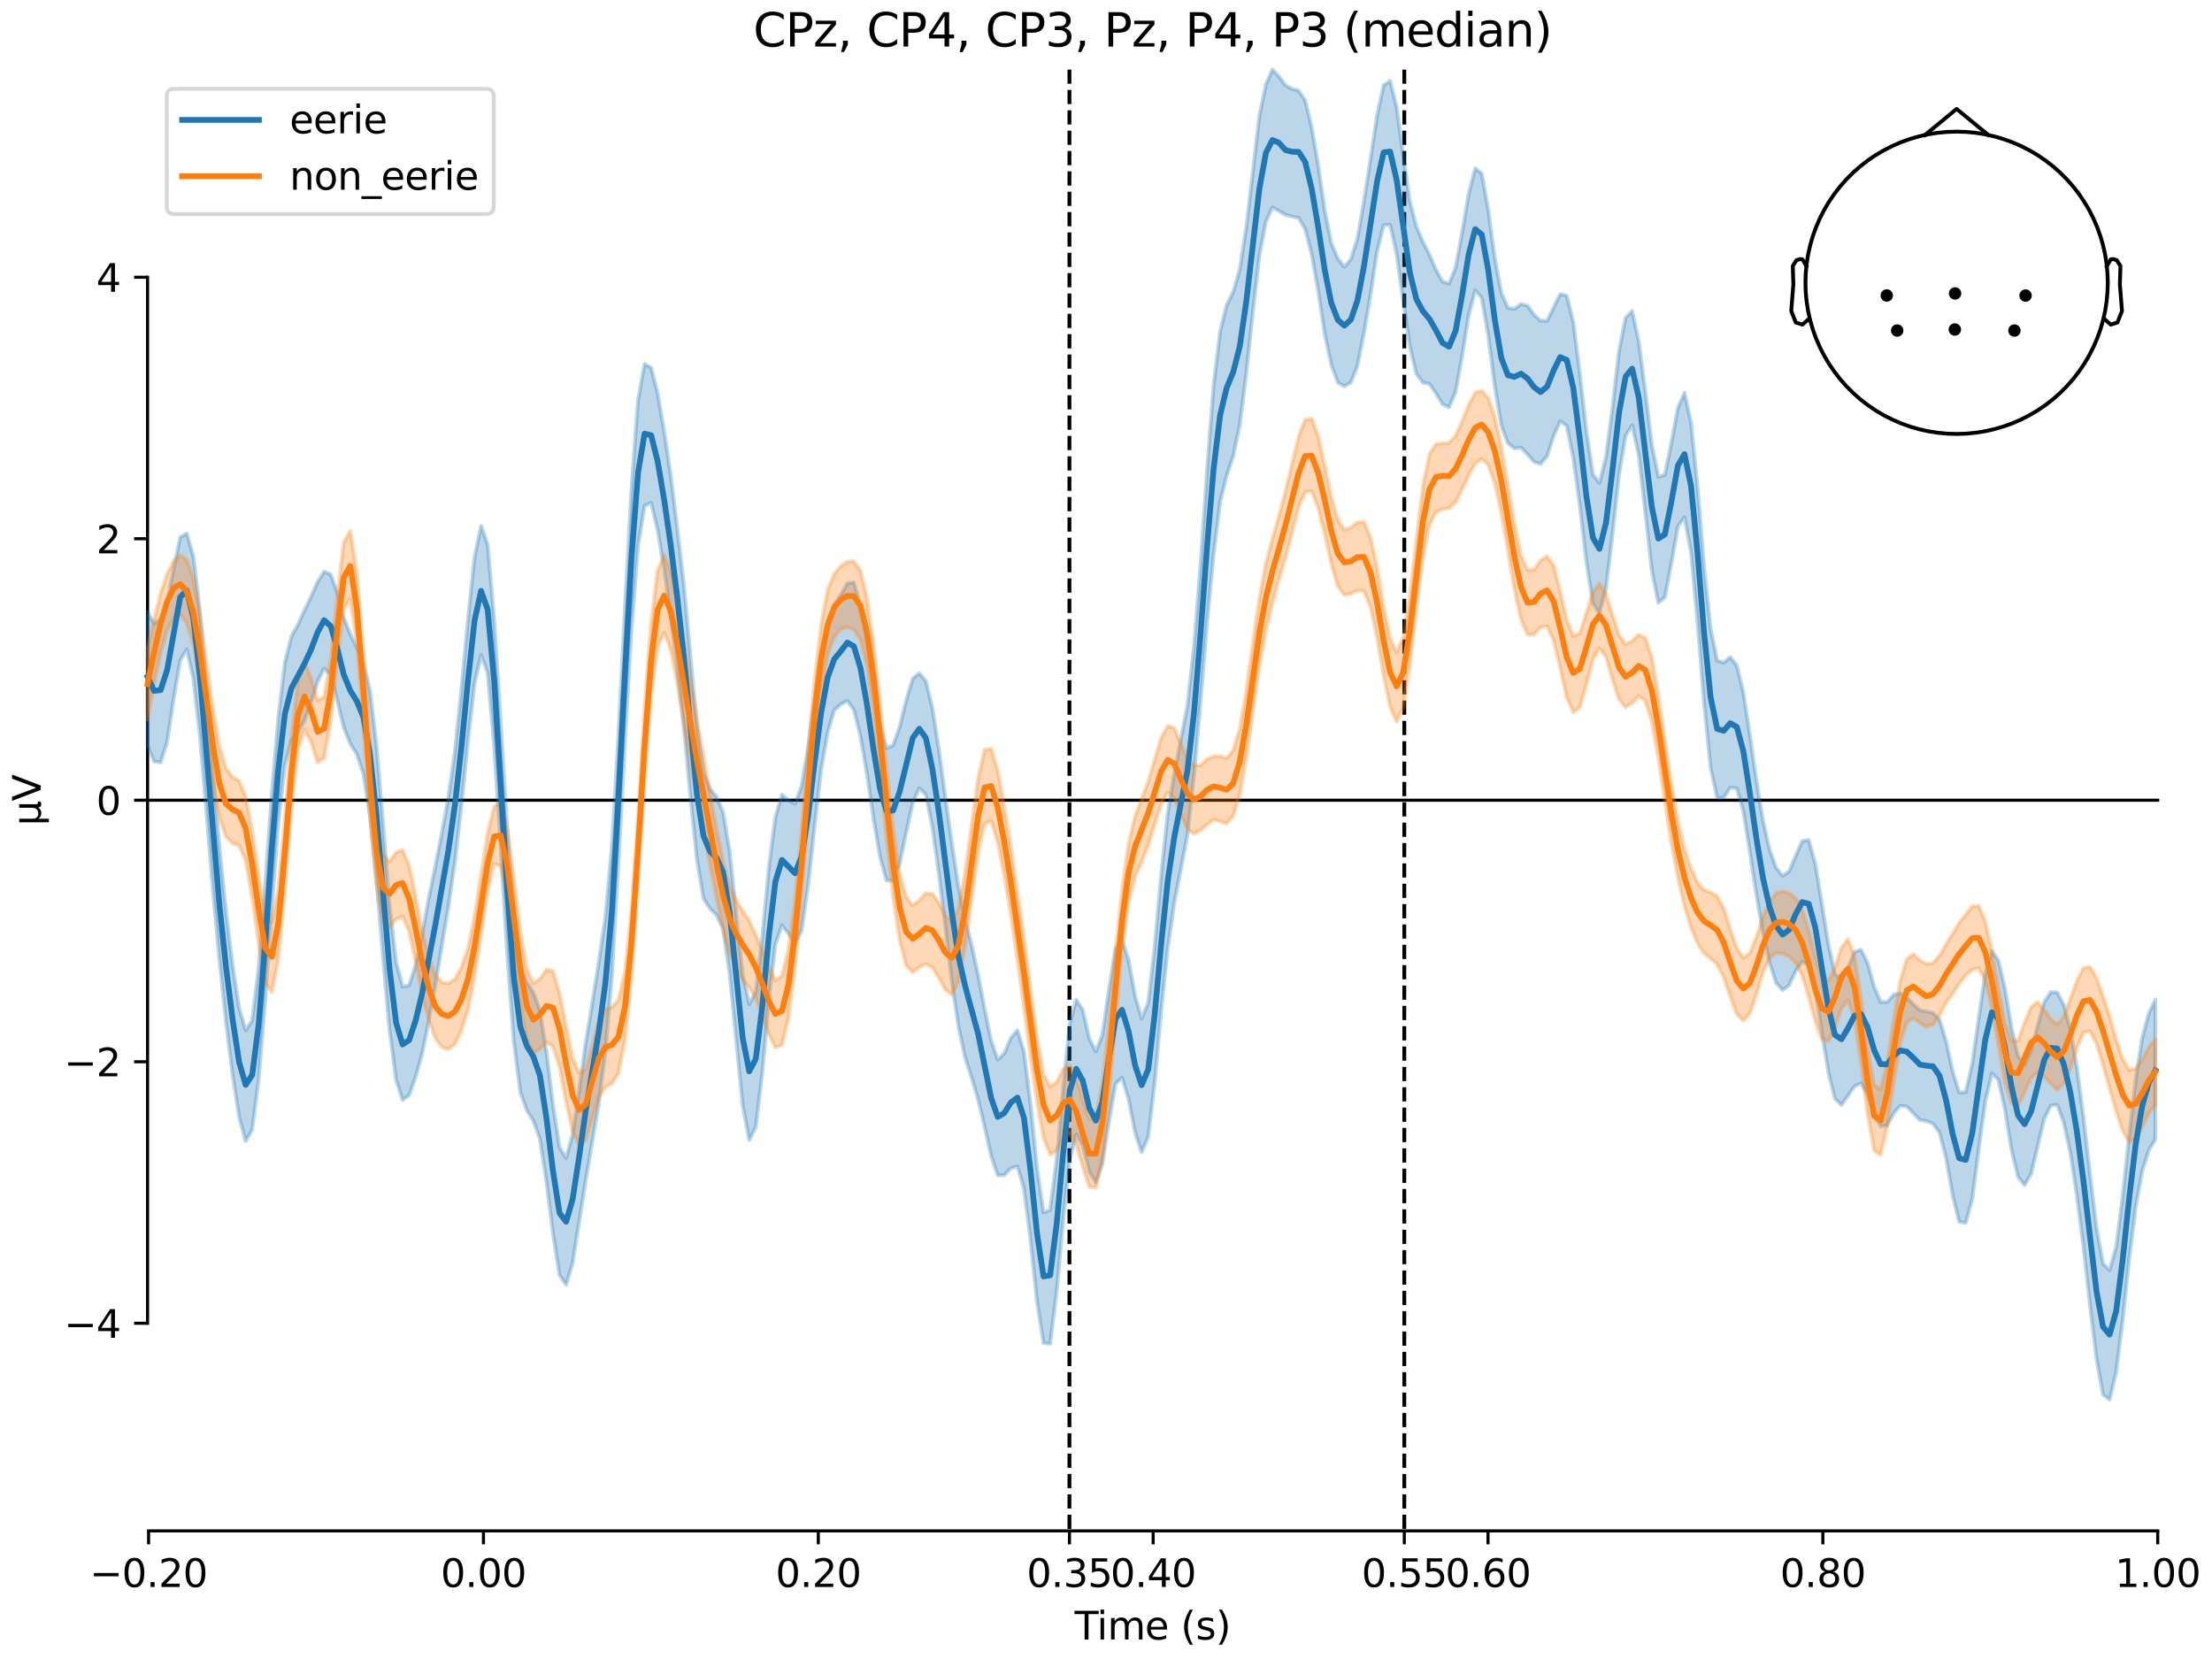 <?xml version="1.0" encoding="utf-8" standalone="no"?>
<!DOCTYPE svg PUBLIC "-//W3C//DTD SVG 1.1//EN"
  "http://www.w3.org/Graphics/SVG/1.1/DTD/svg11.dtd">
<svg xmlns:xlink="http://www.w3.org/1999/xlink" width="576pt" height="432pt" viewBox="0 0 576 432" xmlns="http://www.w3.org/2000/svg" version="1.1">
 <defs>
  <style type="text/css">*{stroke-linejoin: round; stroke-linecap: butt}</style>
 </defs>
 <g id="figure_1">
  <g id="patch_1">
   <path d="M 0 432 
L 576 432 
L 576 0 
L 0 0 
z
" style="fill: #ffffff"/>
  </g>
  <g id="axes_1">
   <g id="patch_2">
    <path d="M 38.421 398.644 
L 561.867 398.644 
L 561.867 18.118 
L 38.421 18.118 
L 38.421 398.644 
z
" style="fill: none; opacity: 0"/>
   </g>
   <g id="patch_3">
    <path d="M 38.421 344.57 
L 38.421 72.192 
" style="fill: none; stroke: #000000; stroke-width: 0.8; stroke-linejoin: miter; stroke-linecap: square"/>
   </g>
   <g id="LineCollection_1">
    <path d="M 278.481 18.118 
L 278.481 398.644 
" clip-path="url(#p780968034a)" style="fill: none; stroke-dasharray: 3.7,1.6; stroke-dashoffset: 0; stroke: #000000"/>
    <path d="M 365.677 18.118 
L 365.677 398.644 
" clip-path="url(#p780968034a)" style="fill: none; stroke-dasharray: 3.7,1.6; stroke-dashoffset: 0; stroke: #000000"/>
   </g>
   <g id="matplotlib.axis_1">
    <g id="xtick_1">
     <g id="line2d_1">
      <defs>
       <path id="m6995ab62bc" d="M 0 0 
L 0 3.5 
" style="stroke: #000000; stroke-width: 0.8"/>
      </defs>
      <g>
       <use xlink:href="#m6995ab62bc" x="38.693" y="398.644" style="stroke: #000000; stroke-width: 0.8"/>
      </g>
     </g>
     <g id="text_1">
      <!-- −0.20 -->
      <g transform="translate(23.37 413.242) scale(0.1 -0.1)">
       <defs>
        <path id="DejaVuSans-2212" d="M 678 2272 
L 4684 2272 
L 4684 1741 
L 678 1741 
L 678 2272 
z
" transform="scale(0.016)"/>
        <path id="DejaVuSans-30" d="M 2034 4250 
Q 1547 4250 1301 3770 
Q 1056 3291 1056 2328 
Q 1056 1369 1301 889 
Q 1547 409 2034 409 
Q 2525 409 2770 889 
Q 3016 1369 3016 2328 
Q 3016 3291 2770 3770 
Q 2525 4250 2034 4250 
z
M 2034 4750 
Q 2819 4750 3233 4129 
Q 3647 3509 3647 2328 
Q 3647 1150 3233 529 
Q 2819 -91 2034 -91 
Q 1250 -91 836 529 
Q 422 1150 422 2328 
Q 422 3509 836 4129 
Q 1250 4750 2034 4750 
z
" transform="scale(0.016)"/>
        <path id="DejaVuSans-2e" d="M 684 794 
L 1344 794 
L 1344 0 
L 684 0 
L 684 794 
z
" transform="scale(0.016)"/>
        <path id="DejaVuSans-32" d="M 1228 531 
L 3431 531 
L 3431 0 
L 469 0 
L 469 531 
Q 828 903 1448 1529 
Q 2069 2156 2228 2338 
Q 2531 2678 2651 2914 
Q 2772 3150 2772 3378 
Q 2772 3750 2511 3984 
Q 2250 4219 1831 4219 
Q 1534 4219 1204 4116 
Q 875 4013 500 3803 
L 500 4441 
Q 881 4594 1212 4672 
Q 1544 4750 1819 4750 
Q 2544 4750 2975 4387 
Q 3406 4025 3406 3419 
Q 3406 3131 3298 2873 
Q 3191 2616 2906 2266 
Q 2828 2175 2409 1742 
Q 1991 1309 1228 531 
z
" transform="scale(0.016)"/>
       </defs>
       <use xlink:href="#DejaVuSans-2212"/>
       <use xlink:href="#DejaVuSans-30" transform="translate(83.789 0)"/>
       <use xlink:href="#DejaVuSans-2e" transform="translate(147.412 0)"/>
       <use xlink:href="#DejaVuSans-32" transform="translate(179.199 0)"/>
       <use xlink:href="#DejaVuSans-30" transform="translate(242.822 0)"/>
      </g>
     </g>
    </g>
    <g id="xtick_2">
     <g id="line2d_2">
      <g>
       <use xlink:href="#m6995ab62bc" x="125.889" y="398.644" style="stroke: #000000; stroke-width: 0.8"/>
      </g>
     </g>
     <g id="text_2">
      <!-- 0.00 -->
      <g transform="translate(114.756 413.242) scale(0.1 -0.1)">
       <use xlink:href="#DejaVuSans-30"/>
       <use xlink:href="#DejaVuSans-2e" transform="translate(63.623 0)"/>
       <use xlink:href="#DejaVuSans-30" transform="translate(95.41 0)"/>
       <use xlink:href="#DejaVuSans-30" transform="translate(159.033 0)"/>
      </g>
     </g>
    </g>
    <g id="xtick_3">
     <g id="line2d_3">
      <g>
       <use xlink:href="#m6995ab62bc" x="213.084" y="398.644" style="stroke: #000000; stroke-width: 0.8"/>
      </g>
     </g>
     <g id="text_3">
      <!-- 0.20 -->
      <g transform="translate(201.952 413.242) scale(0.1 -0.1)">
       <use xlink:href="#DejaVuSans-30"/>
       <use xlink:href="#DejaVuSans-2e" transform="translate(63.623 0)"/>
       <use xlink:href="#DejaVuSans-32" transform="translate(95.41 0)"/>
       <use xlink:href="#DejaVuSans-30" transform="translate(159.033 0)"/>
      </g>
     </g>
    </g>
    <g id="xtick_4">
     <g id="line2d_4">
      <g>
       <use xlink:href="#m6995ab62bc" x="278.481" y="398.644" style="stroke: #000000; stroke-width: 0.8"/>
      </g>
     </g>
     <g id="text_4">
      <!-- 0.35 -->
      <g transform="translate(267.348 413.242) scale(0.1 -0.1)">
       <defs>
        <path id="DejaVuSans-33" d="M 2597 2516 
Q 3050 2419 3304 2112 
Q 3559 1806 3559 1356 
Q 3559 666 3084 287 
Q 2609 -91 1734 -91 
Q 1441 -91 1130 -33 
Q 819 25 488 141 
L 488 750 
Q 750 597 1062 519 
Q 1375 441 1716 441 
Q 2309 441 2620 675 
Q 2931 909 2931 1356 
Q 2931 1769 2642 2001 
Q 2353 2234 1838 2234 
L 1294 2234 
L 1294 2753 
L 1863 2753 
Q 2328 2753 2575 2939 
Q 2822 3125 2822 3475 
Q 2822 3834 2567 4026 
Q 2313 4219 1838 4219 
Q 1578 4219 1281 4162 
Q 984 4106 628 3988 
L 628 4550 
Q 988 4650 1302 4700 
Q 1616 4750 1894 4750 
Q 2613 4750 3031 4423 
Q 3450 4097 3450 3541 
Q 3450 3153 3228 2886 
Q 3006 2619 2597 2516 
z
" transform="scale(0.016)"/>
        <path id="DejaVuSans-35" d="M 691 4666 
L 3169 4666 
L 3169 4134 
L 1269 4134 
L 1269 2991 
Q 1406 3038 1543 3061 
Q 1681 3084 1819 3084 
Q 2600 3084 3056 2656 
Q 3513 2228 3513 1497 
Q 3513 744 3044 326 
Q 2575 -91 1722 -91 
Q 1428 -91 1123 -41 
Q 819 9 494 109 
L 494 744 
Q 775 591 1075 516 
Q 1375 441 1709 441 
Q 2250 441 2565 725 
Q 2881 1009 2881 1497 
Q 2881 1984 2565 2268 
Q 2250 2553 1709 2553 
Q 1456 2553 1204 2497 
Q 953 2441 691 2322 
L 691 4666 
z
" transform="scale(0.016)"/>
       </defs>
       <use xlink:href="#DejaVuSans-30"/>
       <use xlink:href="#DejaVuSans-2e" transform="translate(63.623 0)"/>
       <use xlink:href="#DejaVuSans-33" transform="translate(95.41 0)"/>
       <use xlink:href="#DejaVuSans-35" transform="translate(159.033 0)"/>
      </g>
     </g>
    </g>
    <g id="xtick_5">
     <g id="line2d_5">
      <g>
       <use xlink:href="#m6995ab62bc" x="300.28" y="398.644" style="stroke: #000000; stroke-width: 0.8"/>
      </g>
     </g>
     <g id="text_5">
      <!-- 0.40 -->
      <g transform="translate(289.147 413.242) scale(0.1 -0.1)">
       <defs>
        <path id="DejaVuSans-34" d="M 2419 4116 
L 825 1625 
L 2419 1625 
L 2419 4116 
z
M 2253 4666 
L 3047 4666 
L 3047 1625 
L 3713 1625 
L 3713 1100 
L 3047 1100 
L 3047 0 
L 2419 0 
L 2419 1100 
L 313 1100 
L 313 1709 
L 2253 4666 
z
" transform="scale(0.016)"/>
       </defs>
       <use xlink:href="#DejaVuSans-30"/>
       <use xlink:href="#DejaVuSans-2e" transform="translate(63.623 0)"/>
       <use xlink:href="#DejaVuSans-34" transform="translate(95.41 0)"/>
       <use xlink:href="#DejaVuSans-30" transform="translate(159.033 0)"/>
      </g>
     </g>
    </g>
    <g id="xtick_6">
     <g id="line2d_6">
      <g>
       <use xlink:href="#m6995ab62bc" x="365.677" y="398.644" style="stroke: #000000; stroke-width: 0.8"/>
      </g>
     </g>
     <g id="text_6">
      <!-- 0.55 -->
      <g transform="translate(354.544 413.242) scale(0.1 -0.1)">
       <use xlink:href="#DejaVuSans-30"/>
       <use xlink:href="#DejaVuSans-2e" transform="translate(63.623 0)"/>
       <use xlink:href="#DejaVuSans-35" transform="translate(95.41 0)"/>
       <use xlink:href="#DejaVuSans-35" transform="translate(159.033 0)"/>
      </g>
     </g>
    </g>
    <g id="xtick_7">
     <g id="line2d_7">
      <g>
       <use xlink:href="#m6995ab62bc" x="387.476" y="398.644" style="stroke: #000000; stroke-width: 0.8"/>
      </g>
     </g>
     <g id="text_7">
      <!-- 0.60 -->
      <g transform="translate(376.343 413.242) scale(0.1 -0.1)">
       <defs>
        <path id="DejaVuSans-36" d="M 2113 2584 
Q 1688 2584 1439 2293 
Q 1191 2003 1191 1497 
Q 1191 994 1439 701 
Q 1688 409 2113 409 
Q 2538 409 2786 701 
Q 3034 994 3034 1497 
Q 3034 2003 2786 2293 
Q 2538 2584 2113 2584 
z
M 3366 4563 
L 3366 3988 
Q 3128 4100 2886 4159 
Q 2644 4219 2406 4219 
Q 1781 4219 1451 3797 
Q 1122 3375 1075 2522 
Q 1259 2794 1537 2939 
Q 1816 3084 2150 3084 
Q 2853 3084 3261 2657 
Q 3669 2231 3669 1497 
Q 3669 778 3244 343 
Q 2819 -91 2113 -91 
Q 1303 -91 875 529 
Q 447 1150 447 2328 
Q 447 3434 972 4092 
Q 1497 4750 2381 4750 
Q 2619 4750 2861 4703 
Q 3103 4656 3366 4563 
z
" transform="scale(0.016)"/>
       </defs>
       <use xlink:href="#DejaVuSans-30"/>
       <use xlink:href="#DejaVuSans-2e" transform="translate(63.623 0)"/>
       <use xlink:href="#DejaVuSans-36" transform="translate(95.41 0)"/>
       <use xlink:href="#DejaVuSans-30" transform="translate(159.033 0)"/>
      </g>
     </g>
    </g>
    <g id="xtick_8">
     <g id="line2d_8">
      <g>
       <use xlink:href="#m6995ab62bc" x="474.671" y="398.644" style="stroke: #000000; stroke-width: 0.8"/>
      </g>
     </g>
     <g id="text_8">
      <!-- 0.80 -->
      <g transform="translate(463.538 413.242) scale(0.1 -0.1)">
       <defs>
        <path id="DejaVuSans-38" d="M 2034 2216 
Q 1584 2216 1326 1975 
Q 1069 1734 1069 1313 
Q 1069 891 1326 650 
Q 1584 409 2034 409 
Q 2484 409 2743 651 
Q 3003 894 3003 1313 
Q 3003 1734 2745 1975 
Q 2488 2216 2034 2216 
z
M 1403 2484 
Q 997 2584 770 2862 
Q 544 3141 544 3541 
Q 544 4100 942 4425 
Q 1341 4750 2034 4750 
Q 2731 4750 3128 4425 
Q 3525 4100 3525 3541 
Q 3525 3141 3298 2862 
Q 3072 2584 2669 2484 
Q 3125 2378 3379 2068 
Q 3634 1759 3634 1313 
Q 3634 634 3220 271 
Q 2806 -91 2034 -91 
Q 1263 -91 848 271 
Q 434 634 434 1313 
Q 434 1759 690 2068 
Q 947 2378 1403 2484 
z
M 1172 3481 
Q 1172 3119 1398 2916 
Q 1625 2713 2034 2713 
Q 2441 2713 2670 2916 
Q 2900 3119 2900 3481 
Q 2900 3844 2670 4047 
Q 2441 4250 2034 4250 
Q 1625 4250 1398 4047 
Q 1172 3844 1172 3481 
z
" transform="scale(0.016)"/>
       </defs>
       <use xlink:href="#DejaVuSans-30"/>
       <use xlink:href="#DejaVuSans-2e" transform="translate(63.623 0)"/>
       <use xlink:href="#DejaVuSans-38" transform="translate(95.41 0)"/>
       <use xlink:href="#DejaVuSans-30" transform="translate(159.033 0)"/>
      </g>
     </g>
    </g>
    <g id="xtick_9">
     <g id="line2d_9">
      <g>
       <use xlink:href="#m6995ab62bc" x="561.867" y="398.644" style="stroke: #000000; stroke-width: 0.8"/>
      </g>
     </g>
     <g id="text_9">
      <!-- 1.00 -->
      <g transform="translate(550.734 413.242) scale(0.1 -0.1)">
       <defs>
        <path id="DejaVuSans-31" d="M 794 531 
L 1825 531 
L 1825 4091 
L 703 3866 
L 703 4441 
L 1819 4666 
L 2450 4666 
L 2450 531 
L 3481 531 
L 3481 0 
L 794 0 
L 794 531 
z
" transform="scale(0.016)"/>
       </defs>
       <use xlink:href="#DejaVuSans-31"/>
       <use xlink:href="#DejaVuSans-2e" transform="translate(63.623 0)"/>
       <use xlink:href="#DejaVuSans-30" transform="translate(95.41 0)"/>
       <use xlink:href="#DejaVuSans-30" transform="translate(159.033 0)"/>
      </g>
     </g>
    </g>
    <g id="text_10">
     <!-- Time (s) -->
     <g transform="translate(279.815 426.92) scale(0.1 -0.1)">
      <defs>
       <path id="DejaVuSans-54" d="M -19 4666 
L 3928 4666 
L 3928 4134 
L 2272 4134 
L 2272 0 
L 1638 0 
L 1638 4134 
L -19 4134 
L -19 4666 
z
" transform="scale(0.016)"/>
       <path id="DejaVuSans-69" d="M 603 3500 
L 1178 3500 
L 1178 0 
L 603 0 
L 603 3500 
z
M 603 4863 
L 1178 4863 
L 1178 4134 
L 603 4134 
L 603 4863 
z
" transform="scale(0.016)"/>
       <path id="DejaVuSans-6d" d="M 3328 2828 
Q 3544 3216 3844 3400 
Q 4144 3584 4550 3584 
Q 5097 3584 5394 3201 
Q 5691 2819 5691 2113 
L 5691 0 
L 5113 0 
L 5113 2094 
Q 5113 2597 4934 2840 
Q 4756 3084 4391 3084 
Q 3944 3084 3684 2787 
Q 3425 2491 3425 1978 
L 3425 0 
L 2847 0 
L 2847 2094 
Q 2847 2600 2669 2842 
Q 2491 3084 2119 3084 
Q 1678 3084 1418 2786 
Q 1159 2488 1159 1978 
L 1159 0 
L 581 0 
L 581 3500 
L 1159 3500 
L 1159 2956 
Q 1356 3278 1631 3431 
Q 1906 3584 2284 3584 
Q 2666 3584 2933 3390 
Q 3200 3197 3328 2828 
z
" transform="scale(0.016)"/>
       <path id="DejaVuSans-65" d="M 3597 1894 
L 3597 1613 
L 953 1613 
Q 991 1019 1311 708 
Q 1631 397 2203 397 
Q 2534 397 2845 478 
Q 3156 559 3463 722 
L 3463 178 
Q 3153 47 2828 -22 
Q 2503 -91 2169 -91 
Q 1331 -91 842 396 
Q 353 884 353 1716 
Q 353 2575 817 3079 
Q 1281 3584 2069 3584 
Q 2775 3584 3186 3129 
Q 3597 2675 3597 1894 
z
M 3022 2063 
Q 3016 2534 2758 2815 
Q 2500 3097 2075 3097 
Q 1594 3097 1305 2825 
Q 1016 2553 972 2059 
L 3022 2063 
z
" transform="scale(0.016)"/>
       <path id="DejaVuSans-20" transform="scale(0.016)"/>
       <path id="DejaVuSans-28" d="M 1984 4856 
Q 1566 4138 1362 3434 
Q 1159 2731 1159 2009 
Q 1159 1288 1364 580 
Q 1569 -128 1984 -844 
L 1484 -844 
Q 1016 -109 783 600 
Q 550 1309 550 2009 
Q 550 2706 781 3412 
Q 1013 4119 1484 4856 
L 1984 4856 
z
" transform="scale(0.016)"/>
       <path id="DejaVuSans-73" d="M 2834 3397 
L 2834 2853 
Q 2591 2978 2328 3040 
Q 2066 3103 1784 3103 
Q 1356 3103 1142 2972 
Q 928 2841 928 2578 
Q 928 2378 1081 2264 
Q 1234 2150 1697 2047 
L 1894 2003 
Q 2506 1872 2764 1633 
Q 3022 1394 3022 966 
Q 3022 478 2636 193 
Q 2250 -91 1575 -91 
Q 1294 -91 989 -36 
Q 684 19 347 128 
L 347 722 
Q 666 556 975 473 
Q 1284 391 1588 391 
Q 1994 391 2212 530 
Q 2431 669 2431 922 
Q 2431 1156 2273 1281 
Q 2116 1406 1581 1522 
L 1381 1569 
Q 847 1681 609 1914 
Q 372 2147 372 2553 
Q 372 3047 722 3315 
Q 1072 3584 1716 3584 
Q 2034 3584 2315 3537 
Q 2597 3491 2834 3397 
z
" transform="scale(0.016)"/>
       <path id="DejaVuSans-29" d="M 513 4856 
L 1013 4856 
Q 1481 4119 1714 3412 
Q 1947 2706 1947 2009 
Q 1947 1309 1714 600 
Q 1481 -109 1013 -844 
L 513 -844 
Q 928 -128 1133 580 
Q 1338 1288 1338 2009 
Q 1338 2731 1133 3434 
Q 928 4138 513 4856 
z
" transform="scale(0.016)"/>
      </defs>
      <use xlink:href="#DejaVuSans-54"/>
      <use xlink:href="#DejaVuSans-69" transform="translate(57.959 0)"/>
      <use xlink:href="#DejaVuSans-6d" transform="translate(85.742 0)"/>
      <use xlink:href="#DejaVuSans-65" transform="translate(183.154 0)"/>
      <use xlink:href="#DejaVuSans-20" transform="translate(244.678 0)"/>
      <use xlink:href="#DejaVuSans-28" transform="translate(276.465 0)"/>
      <use xlink:href="#DejaVuSans-73" transform="translate(315.479 0)"/>
      <use xlink:href="#DejaVuSans-29" transform="translate(367.578 0)"/>
     </g>
    </g>
   </g>
   <g id="matplotlib.axis_2">
    <g id="ytick_1">
     <g id="line2d_10">
      <defs>
       <path id="m013b8d5382" d="M 0 0 
L -3.5 0 
" style="stroke: #000000; stroke-width: 0.8"/>
      </defs>
      <g>
       <use xlink:href="#m013b8d5382" x="38.421" y="344.57" style="stroke: #000000; stroke-width: 0.8"/>
      </g>
     </g>
     <g id="text_11">
      <!-- −4 -->
      <g transform="translate(16.678 348.369) scale(0.1 -0.1)">
       <use xlink:href="#DejaVuSans-2212"/>
       <use xlink:href="#DejaVuSans-34" transform="translate(83.789 0)"/>
      </g>
     </g>
    </g>
    <g id="ytick_2">
     <g id="line2d_11">
      <g>
       <use xlink:href="#m013b8d5382" x="38.421" y="276.476" style="stroke: #000000; stroke-width: 0.8"/>
      </g>
     </g>
     <g id="text_12">
      <!-- −2 -->
      <g transform="translate(16.678 280.275) scale(0.1 -0.1)">
       <use xlink:href="#DejaVuSans-2212"/>
       <use xlink:href="#DejaVuSans-32" transform="translate(83.789 0)"/>
      </g>
     </g>
    </g>
    <g id="ytick_3">
     <g id="line2d_12">
      <g>
       <use xlink:href="#m013b8d5382" x="38.421" y="208.381" style="stroke: #000000; stroke-width: 0.8"/>
      </g>
     </g>
     <g id="text_13">
      <!-- 0 -->
      <g transform="translate(25.058 212.18) scale(0.1 -0.1)">
       <use xlink:href="#DejaVuSans-30"/>
      </g>
     </g>
    </g>
    <g id="ytick_4">
     <g id="line2d_13">
      <g>
       <use xlink:href="#m013b8d5382" x="38.421" y="140.286" style="stroke: #000000; stroke-width: 0.8"/>
      </g>
     </g>
     <g id="text_14">
      <!-- 2 -->
      <g transform="translate(25.058 144.085) scale(0.1 -0.1)">
       <use xlink:href="#DejaVuSans-32"/>
      </g>
     </g>
    </g>
    <g id="ytick_5">
     <g id="line2d_14">
      <g>
       <use xlink:href="#m013b8d5382" x="38.421" y="72.192" style="stroke: #000000; stroke-width: 0.8"/>
      </g>
     </g>
     <g id="text_15">
      <!-- 4 -->
      <g transform="translate(25.058 75.991) scale(0.1 -0.1)">
       <use xlink:href="#DejaVuSans-34"/>
      </g>
     </g>
    </g>
    <g id="text_16">
     <!-- µV -->
     <g transform="translate(10.599 214.982) rotate(-90) scale(0.1 -0.1)">
      <defs>
       <path id="DejaVuSans-b5" d="M 544 -1331 
L 544 3500 
L 1119 3500 
L 1119 1325 
Q 1119 872 1334 640 
Q 1550 409 1972 409 
Q 2434 409 2667 671 
Q 2900 934 2900 1459 
L 2900 3500 
L 3475 3500 
L 3475 806 
Q 3475 619 3529 530 
Q 3584 441 3700 441 
Q 3728 441 3778 458 
Q 3828 475 3916 513 
L 3916 50 
Q 3788 -22 3673 -56 
Q 3559 -91 3450 -91 
Q 3234 -91 3106 31 
Q 2978 153 2931 403 
Q 2775 156 2548 32 
Q 2322 -91 2016 -91 
Q 1697 -91 1473 31 
Q 1250 153 1119 397 
L 1119 -1331 
L 544 -1331 
z
" transform="scale(0.016)"/>
       <path id="DejaVuSans-56" d="M 1831 0 
L 50 4666 
L 709 4666 
L 2188 738 
L 3669 4666 
L 4325 4666 
L 2547 0 
L 1831 0 
z
" transform="scale(0.016)"/>
      </defs>
      <use xlink:href="#DejaVuSans-b5"/>
      <use xlink:href="#DejaVuSans-56" transform="translate(63.623 0)"/>
     </g>
    </g>
   </g>
   <g id="patch_4">
    <path d="M 38.693 398.644 
L 561.867 398.644 
" style="fill: none; stroke: #000000; stroke-width: 0.8; stroke-linejoin: miter; stroke-linecap: square"/>
   </g>
   <g id="patch_5">
    <path d="M 38.421 208.381 
L 561.867 208.381 
" style="fill: none; stroke: #000000; stroke-width: 0.8; stroke-linejoin: miter; stroke-linecap: square"/>
   </g>
   <g id="text_17">
    <!-- CPz, CP4, CP3, Pz, P4, P3 (median) -->
    <g transform="translate(196.151 12.118) scale(0.12 -0.12)">
     <defs>
      <path id="DejaVuSans-43" d="M 4122 4306 
L 4122 3641 
Q 3803 3938 3442 4084 
Q 3081 4231 2675 4231 
Q 1875 4231 1450 3742 
Q 1025 3253 1025 2328 
Q 1025 1406 1450 917 
Q 1875 428 2675 428 
Q 3081 428 3442 575 
Q 3803 722 4122 1019 
L 4122 359 
Q 3791 134 3420 21 
Q 3050 -91 2638 -91 
Q 1578 -91 968 557 
Q 359 1206 359 2328 
Q 359 3453 968 4101 
Q 1578 4750 2638 4750 
Q 3056 4750 3426 4639 
Q 3797 4528 4122 4306 
z
" transform="scale(0.016)"/>
      <path id="DejaVuSans-50" d="M 1259 4147 
L 1259 2394 
L 2053 2394 
Q 2494 2394 2734 2622 
Q 2975 2850 2975 3272 
Q 2975 3691 2734 3919 
Q 2494 4147 2053 4147 
L 1259 4147 
z
M 628 4666 
L 2053 4666 
Q 2838 4666 3239 4311 
Q 3641 3956 3641 3272 
Q 3641 2581 3239 2228 
Q 2838 1875 2053 1875 
L 1259 1875 
L 1259 0 
L 628 0 
L 628 4666 
z
" transform="scale(0.016)"/>
      <path id="DejaVuSans-7a" d="M 353 3500 
L 3084 3500 
L 3084 2975 
L 922 459 
L 3084 459 
L 3084 0 
L 275 0 
L 275 525 
L 2438 3041 
L 353 3041 
L 353 3500 
z
" transform="scale(0.016)"/>
      <path id="DejaVuSans-2c" d="M 750 794 
L 1409 794 
L 1409 256 
L 897 -744 
L 494 -744 
L 750 256 
L 750 794 
z
" transform="scale(0.016)"/>
      <path id="DejaVuSans-64" d="M 2906 2969 
L 2906 4863 
L 3481 4863 
L 3481 0 
L 2906 0 
L 2906 525 
Q 2725 213 2448 61 
Q 2172 -91 1784 -91 
Q 1150 -91 751 415 
Q 353 922 353 1747 
Q 353 2572 751 3078 
Q 1150 3584 1784 3584 
Q 2172 3584 2448 3432 
Q 2725 3281 2906 2969 
z
M 947 1747 
Q 947 1113 1208 752 
Q 1469 391 1925 391 
Q 2381 391 2643 752 
Q 2906 1113 2906 1747 
Q 2906 2381 2643 2742 
Q 2381 3103 1925 3103 
Q 1469 3103 1208 2742 
Q 947 2381 947 1747 
z
" transform="scale(0.016)"/>
      <path id="DejaVuSans-61" d="M 2194 1759 
Q 1497 1759 1228 1600 
Q 959 1441 959 1056 
Q 959 750 1161 570 
Q 1363 391 1709 391 
Q 2188 391 2477 730 
Q 2766 1069 2766 1631 
L 2766 1759 
L 2194 1759 
z
M 3341 1997 
L 3341 0 
L 2766 0 
L 2766 531 
Q 2569 213 2275 61 
Q 1981 -91 1556 -91 
Q 1019 -91 701 211 
Q 384 513 384 1019 
Q 384 1609 779 1909 
Q 1175 2209 1959 2209 
L 2766 2209 
L 2766 2266 
Q 2766 2663 2505 2880 
Q 2244 3097 1772 3097 
Q 1472 3097 1187 3025 
Q 903 2953 641 2809 
L 641 3341 
Q 956 3463 1253 3523 
Q 1550 3584 1831 3584 
Q 2591 3584 2966 3190 
Q 3341 2797 3341 1997 
z
" transform="scale(0.016)"/>
      <path id="DejaVuSans-6e" d="M 3513 2113 
L 3513 0 
L 2938 0 
L 2938 2094 
Q 2938 2591 2744 2837 
Q 2550 3084 2163 3084 
Q 1697 3084 1428 2787 
Q 1159 2491 1159 1978 
L 1159 0 
L 581 0 
L 581 3500 
L 1159 3500 
L 1159 2956 
Q 1366 3272 1645 3428 
Q 1925 3584 2291 3584 
Q 2894 3584 3203 3211 
Q 3513 2838 3513 2113 
z
" transform="scale(0.016)"/>
     </defs>
     <use xlink:href="#DejaVuSans-43"/>
     <use xlink:href="#DejaVuSans-50" transform="translate(69.824 0)"/>
     <use xlink:href="#DejaVuSans-7a" transform="translate(130.127 0)"/>
     <use xlink:href="#DejaVuSans-2c" transform="translate(182.617 0)"/>
     <use xlink:href="#DejaVuSans-20" transform="translate(214.404 0)"/>
     <use xlink:href="#DejaVuSans-43" transform="translate(246.191 0)"/>
     <use xlink:href="#DejaVuSans-50" transform="translate(316.016 0)"/>
     <use xlink:href="#DejaVuSans-34" transform="translate(376.318 0)"/>
     <use xlink:href="#DejaVuSans-2c" transform="translate(439.941 0)"/>
     <use xlink:href="#DejaVuSans-20" transform="translate(471.729 0)"/>
     <use xlink:href="#DejaVuSans-43" transform="translate(503.516 0)"/>
     <use xlink:href="#DejaVuSans-50" transform="translate(573.34 0)"/>
     <use xlink:href="#DejaVuSans-33" transform="translate(633.643 0)"/>
     <use xlink:href="#DejaVuSans-2c" transform="translate(697.266 0)"/>
     <use xlink:href="#DejaVuSans-20" transform="translate(729.053 0)"/>
     <use xlink:href="#DejaVuSans-50" transform="translate(760.84 0)"/>
     <use xlink:href="#DejaVuSans-7a" transform="translate(821.143 0)"/>
     <use xlink:href="#DejaVuSans-2c" transform="translate(873.633 0)"/>
     <use xlink:href="#DejaVuSans-20" transform="translate(905.42 0)"/>
     <use xlink:href="#DejaVuSans-50" transform="translate(937.207 0)"/>
     <use xlink:href="#DejaVuSans-34" transform="translate(997.51 0)"/>
     <use xlink:href="#DejaVuSans-2c" transform="translate(1061.133 0)"/>
     <use xlink:href="#DejaVuSans-20" transform="translate(1092.92 0)"/>
     <use xlink:href="#DejaVuSans-50" transform="translate(1124.707 0)"/>
     <use xlink:href="#DejaVuSans-33" transform="translate(1185.01 0)"/>
     <use xlink:href="#DejaVuSans-20" transform="translate(1248.633 0)"/>
     <use xlink:href="#DejaVuSans-28" transform="translate(1280.42 0)"/>
     <use xlink:href="#DejaVuSans-6d" transform="translate(1319.434 0)"/>
     <use xlink:href="#DejaVuSans-65" transform="translate(1416.846 0)"/>
     <use xlink:href="#DejaVuSans-64" transform="translate(1478.369 0)"/>
     <use xlink:href="#DejaVuSans-69" transform="translate(1541.846 0)"/>
     <use xlink:href="#DejaVuSans-61" transform="translate(1569.629 0)"/>
     <use xlink:href="#DejaVuSans-6e" transform="translate(1630.908 0)"/>
     <use xlink:href="#DejaVuSans-29" transform="translate(1694.287 0)"/>
    </g>
   </g>
   <g id="legend_1">
    <g id="patch_6">
     <path d="M 45.421 55.753 
L 126.563 55.753 
Q 128.563 55.753 128.563 53.753 
L 128.563 25.118 
Q 128.563 23.118 126.563 23.118 
L 45.421 23.118 
Q 43.421 23.118 43.421 25.118 
L 43.421 53.753 
Q 43.421 55.753 45.421 55.753 
z
" style="fill: #ffffff; opacity: 0.8; stroke: #cccccc; stroke-linejoin: miter"/>
    </g>
    <g id="line2d_15">
     <path d="M 47.421 31.217 
L 57.421 31.217 
L 67.421 31.217 
" style="fill: none; stroke: #1f77b4; stroke-width: 1.5; stroke-linecap: square"/>
    </g>
    <g id="text_18">
     <!-- eerie -->
     <g transform="translate(75.421 34.717) scale(0.1 -0.1)">
      <defs>
       <path id="DejaVuSans-72" d="M 2631 2963 
Q 2534 3019 2420 3045 
Q 2306 3072 2169 3072 
Q 1681 3072 1420 2755 
Q 1159 2438 1159 1844 
L 1159 0 
L 581 0 
L 581 3500 
L 1159 3500 
L 1159 2956 
Q 1341 3275 1631 3429 
Q 1922 3584 2338 3584 
Q 2397 3584 2469 3576 
Q 2541 3569 2628 3553 
L 2631 2963 
z
" transform="scale(0.016)"/>
      </defs>
      <use xlink:href="#DejaVuSans-65"/>
      <use xlink:href="#DejaVuSans-65" transform="translate(61.523 0)"/>
      <use xlink:href="#DejaVuSans-72" transform="translate(123.047 0)"/>
      <use xlink:href="#DejaVuSans-69" transform="translate(164.16 0)"/>
      <use xlink:href="#DejaVuSans-65" transform="translate(191.943 0)"/>
     </g>
    </g>
    <g id="line2d_16">
     <path d="M 47.421 45.895 
L 57.421 45.895 
L 67.421 45.895 
" style="fill: none; stroke: #ff7f0e; stroke-width: 1.5; stroke-linecap: square"/>
    </g>
    <g id="text_19">
     <!-- non_eerie -->
     <g transform="translate(75.421 49.395) scale(0.1 -0.1)">
      <defs>
       <path id="DejaVuSans-6f" d="M 1959 3097 
Q 1497 3097 1228 2736 
Q 959 2375 959 1747 
Q 959 1119 1226 758 
Q 1494 397 1959 397 
Q 2419 397 2687 759 
Q 2956 1122 2956 1747 
Q 2956 2369 2687 2733 
Q 2419 3097 1959 3097 
z
M 1959 3584 
Q 2709 3584 3137 3096 
Q 3566 2609 3566 1747 
Q 3566 888 3137 398 
Q 2709 -91 1959 -91 
Q 1206 -91 779 398 
Q 353 888 353 1747 
Q 353 2609 779 3096 
Q 1206 3584 1959 3584 
z
" transform="scale(0.016)"/>
       <path id="DejaVuSans-5f" d="M 3263 -1063 
L 3263 -1509 
L -63 -1509 
L -63 -1063 
L 3263 -1063 
z
" transform="scale(0.016)"/>
      </defs>
      <use xlink:href="#DejaVuSans-6e"/>
      <use xlink:href="#DejaVuSans-6f" transform="translate(63.379 0)"/>
      <use xlink:href="#DejaVuSans-6e" transform="translate(124.561 0)"/>
      <use xlink:href="#DejaVuSans-5f" transform="translate(187.939 0)"/>
      <use xlink:href="#DejaVuSans-65" transform="translate(237.939 0)"/>
      <use xlink:href="#DejaVuSans-65" transform="translate(299.463 0)"/>
      <use xlink:href="#DejaVuSans-72" transform="translate(360.986 0)"/>
      <use xlink:href="#DejaVuSans-69" transform="translate(402.1 0)"/>
      <use xlink:href="#DejaVuSans-65" transform="translate(429.883 0)"/>
     </g>
    </g>
   </g>
   <g id="FillBetweenPolyCollection_1">
    <defs>
     <path id="md026b70040" d="M 38.421 -272.653 
L 38.421 -237.836 
L 40.124 -233.733 
L 41.827 -233.466 
L 43.53 -238.872 
L 45.233 -250.131 
L 46.936 -260.096 
L 48.639 -262.902 
L 50.342 -255.441 
L 52.045 -240.486 
L 53.748 -220.754 
L 55.451 -200.181 
L 57.154 -181.914 
L 58.857 -165.876 
L 60.56 -152.227 
L 62.263 -141.237 
L 63.966 -134.876 
L 65.669 -137.845 
L 67.372 -151.092 
L 69.075 -171.83 
L 70.778 -195.9 
L 72.481 -217.802 
L 74.184 -232.717 
L 75.887 -239.201 
L 77.59 -241.322 
L 79.294 -244.315 
L 80.997 -248.831 
L 82.7 -254.496 
L 84.403 -257.913 
L 86.106 -256.288 
L 87.809 -249.639 
L 89.512 -242.597 
L 91.215 -238.351 
L 92.918 -235.629 
L 94.621 -230.5 
L 96.324 -219.563 
L 98.027 -203.187 
L 99.73 -183.055 
L 101.433 -163.868 
L 103.136 -150.858 
L 104.839 -145.552 
L 106.542 -146.804 
L 108.245 -151.674 
L 109.948 -157.741 
L 111.651 -166.151 
L 113.354 -175.444 
L 115.057 -185.734 
L 116.76 -195.851 
L 118.463 -207.672 
L 120.166 -222.304 
L 121.87 -239.143 
L 123.573 -254.022 
L 125.276 -261.411 
L 126.979 -256.807 
L 128.682 -237.77 
L 130.385 -210.973 
L 132.088 -183.63 
L 133.791 -160.886 
L 135.494 -147.665 
L 137.197 -142.824 
L 138.9 -140.158 
L 140.603 -135.416 
L 142.306 -124.302 
L 144.009 -110.827 
L 145.712 -99.974 
L 147.415 -97.461 
L 149.118 -103.141 
L 150.821 -113.959 
L 152.524 -124.718 
L 154.227 -134.769 
L 155.93 -144.633 
L 157.633 -157.991 
L 159.336 -177.912 
L 161.039 -207.324 
L 162.742 -239.095 
L 164.446 -268.199 
L 166.149 -289.879 
L 167.852 -300.348 
L 169.555 -301.031 
L 171.258 -293.979 
L 172.961 -283.623 
L 174.664 -271.73 
L 176.367 -258.034 
L 178.07 -242.682 
L 179.773 -224.722 
L 181.476 -208.375 
L 183.179 -198.061 
L 184.882 -195.417 
L 186.585 -193.712 
L 188.288 -190.172 
L 189.991 -178.531 
L 191.694 -161.417 
L 193.397 -144.168 
L 195.1 -135.145 
L 196.803 -138.501 
L 198.506 -152.721 
L 200.209 -171.724 
L 201.912 -186.103 
L 203.615 -191.074 
L 205.318 -188.898 
L 207.022 -186.126 
L 208.725 -189.692 
L 210.428 -201.49 
L 212.131 -217.002 
L 213.834 -231.706 
L 215.537 -241.328 
L 217.24 -247.08 
L 218.943 -248.601 
L 220.646 -249.513 
L 222.349 -247.176 
L 224.052 -240.412 
L 225.755 -230.553 
L 227.458 -218.949 
L 229.161 -208.894 
L 230.864 -202.727 
L 232.567 -202.719 
L 234.27 -207.062 
L 235.973 -215.225 
L 237.676 -222.938 
L 239.379 -226.769 
L 241.082 -225.067 
L 242.785 -216.765 
L 244.488 -204.543 
L 246.191 -190.4 
L 247.894 -176.06 
L 249.598 -164.664 
L 251.301 -156.651 
L 253.004 -151.42 
L 254.707 -145.717 
L 256.41 -138.524 
L 258.113 -130.971 
L 259.816 -125.945 
L 261.519 -126.006 
L 263.222 -127.777 
L 264.925 -128.307 
L 266.628 -122.563 
L 268.331 -109.418 
L 270.034 -93.19 
L 271.737 -82.254 
L 273.44 -82.059 
L 275.143 -95.555 
L 276.846 -114.266 
L 278.549 -130.158 
L 280.252 -136.576 
L 281.955 -133.59 
L 283.658 -126.786 
L 285.361 -124.094 
L 287.064 -128.946 
L 288.767 -139.947 
L 290.47 -149.758 
L 292.174 -151.382 
L 293.877 -145.814 
L 295.58 -137.093 
L 297.283 -131.984 
L 298.986 -135.922 
L 300.689 -150.179 
L 302.392 -169.014 
L 304.095 -185.233 
L 305.798 -197.034 
L 307.501 -205.72 
L 309.204 -214.637 
L 310.907 -229.816 
L 312.61 -249.294 
L 314.313 -269.892 
L 316.016 -287.587 
L 317.719 -301.314 
L 319.422 -308.162 
L 321.125 -313.266 
L 322.828 -321.313 
L 324.531 -334.778 
L 326.234 -350.705 
L 327.937 -365.366 
L 329.64 -374.302 
L 331.343 -377.991 
L 333.046 -377.053 
L 334.75 -376.039 
L 336.453 -375.623 
L 338.156 -375.259 
L 339.859 -372.359 
L 341.562 -365.814 
L 343.265 -356.249 
L 344.968 -344.989 
L 346.671 -337.049 
L 348.374 -332.387 
L 350.077 -331.402 
L 351.78 -332.457 
L 353.483 -336.796 
L 355.186 -345.35 
L 356.889 -355.377 
L 358.592 -366.548 
L 360.295 -373.368 
L 361.998 -373.453 
L 363.701 -365.807 
L 365.404 -353.686 
L 367.107 -341.9 
L 368.81 -334.681 
L 370.513 -332.369 
L 372.216 -332.041 
L 373.919 -329.598 
L 375.622 -326.758 
L 377.326 -325.944 
L 379.029 -329.94 
L 380.732 -339.266 
L 382.435 -349.897 
L 384.138 -356.395 
L 385.841 -354.465 
L 387.544 -344.7 
L 389.247 -331.433 
L 390.95 -321.117 
L 392.653 -316.633 
L 394.356 -315.25 
L 396.059 -315.462 
L 397.762 -313.705 
L 399.465 -311.711 
L 401.168 -311.204 
L 402.871 -313.248 
L 404.574 -318.575 
L 406.277 -322.333 
L 407.98 -321.127 
L 409.683 -312.884 
L 411.386 -300.384 
L 413.089 -285.828 
L 414.792 -274.808 
L 416.495 -272.2 
L 418.198 -278.847 
L 419.902 -292.949 
L 421.605 -308.472 
L 423.308 -318.578 
L 425.011 -321.243 
L 426.714 -313.65 
L 428.417 -298.877 
L 430.12 -283.571 
L 431.823 -275.045 
L 433.526 -276.47 
L 435.229 -285.411 
L 436.932 -294.942 
L 438.635 -297.278 
L 440.338 -288.203 
L 442.041 -270.132 
L 443.744 -248.933 
L 445.447 -232.07 
L 447.15 -224.258 
L 448.853 -224.275 
L 450.556 -226.897 
L 452.259 -226.746 
L 453.962 -220.865 
L 455.665 -210.168 
L 457.368 -199.079 
L 459.071 -189.043 
L 460.774 -181.342 
L 462.478 -176.107 
L 464.181 -174.16 
L 465.884 -175.45 
L 467.587 -179.147 
L 469.29 -181.584 
L 470.993 -180.595 
L 472.696 -174.071 
L 474.399 -163.31 
L 476.102 -152.814 
L 477.805 -145.928 
L 479.508 -144.258 
L 481.211 -146.708 
L 482.914 -149.15 
L 484.617 -149.895 
L 486.32 -146.935 
L 488.023 -141.687 
L 489.726 -138.67 
L 491.429 -138.959 
L 493.132 -142.158 
L 494.835 -144.043 
L 496.538 -143.887 
L 498.241 -142.079 
L 499.944 -140.358 
L 501.647 -140.073 
L 503.35 -139.427 
L 505.054 -137.024 
L 506.757 -130.445 
L 508.46 -120.826 
L 510.163 -113.841 
L 511.866 -113.575 
L 513.569 -119.821 
L 515.272 -132.907 
L 516.975 -145.281 
L 518.678 -152.471 
L 520.381 -150.849 
L 522.084 -143.133 
L 523.787 -132.687 
L 525.49 -125.592 
L 527.193 -123.404 
L 528.896 -126.347 
L 530.599 -133.505 
L 532.302 -140.656 
L 534.005 -144.11 
L 535.708 -144.309 
L 537.411 -139.672 
L 539.114 -131.857 
L 540.817 -120.712 
L 542.52 -107.532 
L 544.223 -92.279 
L 545.926 -78.242 
L 547.63 -68.853 
L 549.333 -67.549 
L 551.036 -74.671 
L 552.739 -88.184 
L 554.442 -104.137 
L 556.145 -117.872 
L 557.848 -127.097 
L 559.551 -132.518 
L 561.254 -135.314 
L 561.254 -171.724 
L 561.254 -171.724 
L 559.551 -168.101 
L 557.848 -161.784 
L 556.145 -150.955 
L 554.442 -136.515 
L 552.739 -120.313 
L 551.036 -107.254 
L 549.333 -101.3 
L 547.63 -102.905 
L 545.926 -112.243 
L 544.223 -126.31 
L 542.52 -141.107 
L 540.817 -153.992 
L 539.114 -163.837 
L 537.411 -170.288 
L 535.708 -173.581 
L 534.005 -173.619 
L 532.302 -171.004 
L 530.599 -164.934 
L 528.896 -158.496 
L 527.193 -154.746 
L 525.49 -157.027 
L 523.787 -164.411 
L 522.084 -174.578 
L 520.381 -181.894 
L 518.678 -184.375 
L 516.975 -178.551 
L 515.272 -166.953 
L 513.569 -154.976 
L 511.866 -147.602 
L 510.163 -147.509 
L 508.46 -153.05 
L 506.757 -160.834 
L 505.054 -166.538 
L 503.35 -168.261 
L 501.647 -168.614 
L 499.944 -168.959 
L 498.241 -170.556 
L 496.538 -172.279 
L 494.835 -173.366 
L 493.132 -172.984 
L 491.429 -171.079 
L 489.726 -171.059 
L 488.023 -175.046 
L 486.32 -181.14 
L 484.617 -184.707 
L 482.914 -184.114 
L 481.211 -180.056 
L 479.508 -176.686 
L 477.805 -178.501 
L 476.102 -186.062 
L 474.399 -196.724 
L 472.696 -207.064 
L 470.993 -213.269 
L 469.29 -212.978 
L 467.587 -209.101 
L 465.884 -205.091 
L 464.181 -203.918 
L 462.478 -206.068 
L 460.774 -210.861 
L 459.071 -218.337 
L 457.368 -228.659 
L 455.665 -240.526 
L 453.962 -251.684 
L 452.259 -258.683 
L 450.556 -260.896 
L 448.853 -259.426 
L 447.15 -260.004 
L 445.447 -268.205 
L 443.744 -284.242 
L 442.041 -305.074 
L 440.338 -321.946 
L 438.635 -329.69 
L 436.932 -325.809 
L 435.229 -316.716 
L 433.526 -308.357 
L 431.823 -307.814 
L 430.12 -316.256 
L 428.417 -330.223 
L 426.714 -343.108 
L 425.011 -351 
L 423.308 -349.247 
L 421.605 -340.663 
L 419.902 -325.875 
L 418.198 -312.949 
L 416.495 -306.243 
L 414.792 -308.457 
L 413.089 -319.718 
L 411.386 -334.732 
L 409.683 -348.162 
L 407.98 -354.988 
L 406.277 -355.398 
L 404.574 -351.925 
L 402.871 -348.463 
L 401.168 -348.476 
L 399.465 -350.021 
L 397.762 -352.404 
L 396.059 -352.814 
L 394.356 -351.577 
L 392.653 -351.84 
L 390.95 -355.694 
L 389.247 -364.679 
L 387.544 -377.247 
L 385.841 -386.81 
L 384.138 -388.152 
L 382.435 -381.468 
L 380.732 -371.35 
L 379.029 -362.251 
L 377.326 -358.12 
L 375.622 -358.687 
L 373.919 -361.749 
L 372.216 -365.728 
L 370.513 -369.006 
L 368.81 -373.02 
L 367.107 -379.577 
L 365.404 -391.41 
L 363.701 -404.045 
L 361.998 -410.921 
L 360.295 -409.813 
L 358.592 -401.98 
L 356.889 -390.574 
L 355.186 -379.639 
L 353.483 -369.864 
L 351.78 -364.538 
L 350.077 -362.494 
L 348.374 -364.673 
L 346.671 -368.673 
L 344.968 -377.106 
L 343.265 -388.811 
L 341.562 -398.784 
L 339.859 -405.832 
L 338.156 -408.411 
L 336.453 -408.849 
L 334.75 -409.769 
L 333.046 -412.069 
L 331.343 -413.882 
L 329.64 -409.965 
L 327.937 -401.774 
L 326.234 -387.124 
L 324.531 -372.714 
L 322.828 -361.747 
L 321.125 -356.025 
L 319.422 -352.517 
L 317.719 -345.642 
L 316.016 -331.524 
L 314.313 -309.33 
L 312.61 -284.738 
L 310.907 -263.443 
L 309.204 -248.231 
L 307.501 -239.493 
L 305.798 -230.786 
L 304.095 -220.283 
L 302.392 -204.297 
L 300.689 -185.549 
L 298.986 -170.916 
L 297.283 -166.742 
L 295.58 -172.622 
L 293.877 -181.942 
L 292.174 -187.472 
L 290.47 -185.007 
L 288.767 -174.238 
L 287.064 -162.516 
L 285.361 -158.174 
L 283.658 -161.494 
L 281.955 -169.02 
L 280.252 -171.703 
L 278.549 -165.315 
L 276.846 -148.654 
L 275.143 -130.051 
L 273.44 -116.909 
L 271.737 -116.259 
L 270.034 -127.814 
L 268.331 -144.555 
L 266.628 -158.186 
L 264.925 -163.695 
L 263.222 -161.694 
L 261.519 -157.685 
L 259.816 -156.077 
L 258.113 -160.871 
L 256.41 -169.162 
L 254.707 -178.06 
L 253.004 -185.92 
L 251.301 -192.788 
L 249.598 -201.045 
L 247.894 -212.152 
L 246.191 -224.219 
L 244.488 -236.853 
L 242.785 -247.636 
L 241.082 -254.656 
L 239.379 -256.687 
L 237.676 -255.278 
L 235.973 -249.617 
L 234.27 -242.698 
L 232.567 -237.918 
L 230.864 -237.208 
L 229.161 -243.116 
L 227.458 -253.151 
L 225.755 -265.129 
L 224.052 -274.377 
L 222.349 -280.33 
L 220.646 -280.123 
L 218.943 -277.137 
L 217.24 -274.562 
L 215.537 -270.365 
L 213.834 -261.58 
L 212.131 -250.102 
L 210.428 -237.402 
L 208.725 -227.281 
L 207.022 -222.686 
L 205.318 -223.615 
L 203.615 -225.075 
L 201.912 -219.166 
L 200.209 -206.031 
L 198.506 -188.037 
L 196.803 -173.785 
L 195.1 -170.501 
L 193.397 -178.268 
L 191.694 -194.283 
L 189.991 -210.328 
L 188.288 -220.523 
L 186.585 -224.483 
L 184.882 -226.616 
L 183.179 -230.937 
L 181.476 -243.029 
L 179.773 -261.313 
L 178.07 -279.695 
L 176.367 -294.304 
L 174.664 -308.113 
L 172.961 -319.594 
L 171.258 -329.514 
L 169.555 -336.234 
L 167.852 -337.22 
L 166.149 -327.896 
L 164.446 -304.818 
L 162.742 -273.76 
L 161.039 -240.507 
L 159.336 -211.647 
L 157.633 -193.043 
L 155.93 -181.501 
L 154.227 -170.704 
L 152.524 -160.488 
L 150.821 -148.186 
L 149.118 -136.598 
L 147.415 -130.488 
L 145.712 -133.155 
L 144.009 -144.133 
L 142.306 -157.959 
L 140.603 -168.909 
L 138.9 -173.564 
L 137.197 -176.217 
L 135.494 -181.026 
L 133.791 -193.86 
L 132.088 -216.031 
L 130.385 -243.853 
L 128.682 -270.552 
L 126.979 -290.21 
L 125.276 -295.063 
L 123.573 -286.904 
L 121.87 -270.654 
L 120.166 -252.647 
L 118.463 -236.321 
L 116.76 -224.393 
L 115.057 -215.024 
L 113.354 -206.363 
L 111.651 -198.141 
L 109.948 -188.689 
L 108.245 -180.759 
L 106.542 -175.4 
L 104.839 -175.1 
L 103.136 -181.489 
L 101.433 -196.543 
L 99.73 -217.673 
L 98.027 -237.944 
L 96.324 -252.263 
L 94.621 -259.62 
L 92.918 -263.464 
L 91.215 -266.817 
L 89.512 -271.169 
L 87.809 -277.791 
L 86.106 -282.422 
L 84.403 -283.161 
L 82.7 -280.438 
L 80.997 -276.63 
L 79.294 -273.074 
L 77.59 -269.332 
L 75.887 -266.253 
L 74.184 -259.474 
L 72.481 -245.189 
L 70.778 -225.428 
L 69.075 -201.84 
L 67.372 -180.153 
L 65.669 -166.282 
L 63.966 -163.71 
L 62.263 -169.488 
L 60.56 -180.757 
L 58.857 -194.569 
L 57.154 -211.348 
L 55.451 -230.486 
L 53.748 -252.262 
L 52.045 -272.908 
L 50.342 -287.159 
L 48.639 -293.075 
L 46.936 -292.1 
L 45.233 -283.947 
L 43.53 -275.163 
L 41.827 -270.754 
L 40.124 -269.652 
L 38.421 -272.653 
z
" style="stroke: #1f77b4; stroke-opacity: 0.3"/>
    </defs>
    <g>
     <use xlink:href="#md026b70040" x="0" y="432" style="fill: #1f77b4; fill-opacity: 0.3; stroke: #1f77b4; stroke-opacity: 0.3"/>
    </g>
   </g>
   <g id="FillBetweenPolyCollection_2">
    <defs>
     <path id="m9a10bc6408" d="M 38.421 -263.14 
L 38.421 -244.666 
L 40.124 -253.78 
L 41.827 -261.915 
L 43.53 -267.821 
L 45.233 -271.135 
L 46.936 -271.971 
L 48.639 -269.662 
L 50.342 -264.048 
L 52.045 -253.361 
L 53.748 -240.902 
L 55.451 -228.614 
L 57.154 -218.938 
L 58.857 -214.047 
L 60.56 -212.362 
L 62.263 -211.846 
L 63.966 -207.916 
L 65.669 -198.255 
L 67.372 -186.311 
L 69.075 -176.089 
L 70.778 -173.671 
L 72.481 -182.196 
L 74.184 -200.521 
L 75.887 -221.525 
L 77.59 -236.924 
L 79.294 -242.067 
L 80.997 -238.784 
L 82.7 -233.474 
L 84.403 -234.6 
L 86.106 -244.174 
L 87.809 -260.193 
L 89.512 -273.44 
L 91.215 -276.005 
L 92.918 -264.683 
L 94.621 -243.476 
L 96.324 -219.628 
L 98.027 -201.58 
L 99.73 -192.21 
L 101.433 -190.481 
L 103.136 -192.668 
L 104.839 -193.375 
L 106.542 -189.427 
L 108.245 -181.645 
L 109.948 -172.917 
L 111.651 -166.422 
L 113.354 -161.664 
L 115.057 -159.341 
L 116.76 -158.825 
L 118.463 -160.092 
L 120.166 -163.804 
L 121.87 -169.072 
L 123.573 -177.582 
L 125.276 -188.805 
L 126.979 -200.028 
L 128.682 -207 
L 130.385 -206.544 
L 132.088 -198.34 
L 133.791 -185.088 
L 135.494 -171.033 
L 137.197 -160.962 
L 138.9 -157.733 
L 140.603 -158.807 
L 142.306 -160.616 
L 144.009 -159.476 
L 145.712 -154.165 
L 147.415 -145.142 
L 149.118 -137.415 
L 150.821 -133.714 
L 152.524 -135.04 
L 154.227 -140.851 
L 155.93 -146.305 
L 157.633 -148.856 
L 159.336 -149.832 
L 161.039 -152.527 
L 162.742 -161.263 
L 164.446 -178.111 
L 166.149 -202.75 
L 167.852 -229.169 
L 169.555 -251.059 
L 171.258 -263.632 
L 172.961 -267.247 
L 174.664 -262.963 
L 176.367 -254.094 
L 178.07 -243.85 
L 179.773 -233.687 
L 181.476 -223.969 
L 183.179 -215.537 
L 184.882 -206.755 
L 186.585 -198.293 
L 188.288 -189.955 
L 189.991 -183.615 
L 191.694 -179.89 
L 193.397 -176.804 
L 195.1 -174.893 
L 196.803 -172.019 
L 198.506 -167.909 
L 200.209 -162.622 
L 201.912 -159.232 
L 203.615 -159.902 
L 205.318 -166.801 
L 207.022 -180.643 
L 208.725 -198.948 
L 210.428 -219.16 
L 212.131 -238.085 
L 213.834 -252.234 
L 215.537 -261.448 
L 217.24 -266.157 
L 218.943 -268.127 
L 220.646 -268.738 
L 222.349 -268.067 
L 224.052 -265.381 
L 225.755 -258.411 
L 227.458 -246.579 
L 229.161 -231.141 
L 230.864 -213.94 
L 232.567 -198.368 
L 234.27 -187.231 
L 235.973 -180.557 
L 237.676 -178.856 
L 239.379 -180.107 
L 241.082 -180.945 
L 242.785 -180.045 
L 244.488 -177.406 
L 246.191 -174.21 
L 247.894 -172.993 
L 249.598 -176.431 
L 251.301 -185.435 
L 253.004 -197.685 
L 254.707 -210.068 
L 256.41 -217.524 
L 258.113 -218.229 
L 259.816 -212.705 
L 261.519 -203.97 
L 263.222 -193.811 
L 264.925 -182.245 
L 266.628 -169.766 
L 268.331 -157.014 
L 270.034 -145.182 
L 271.737 -135.809 
L 273.44 -131.339 
L 275.143 -132.391 
L 276.846 -135.512 
L 278.549 -136.798 
L 280.252 -134.048 
L 281.955 -128.176 
L 283.658 -122.97 
L 285.361 -122.698 
L 287.064 -130.761 
L 288.767 -146.64 
L 290.47 -166.411 
L 292.174 -184.585 
L 293.877 -197.119 
L 295.58 -203.722 
L 297.283 -207.561 
L 298.986 -211.852 
L 300.689 -217.42 
L 302.392 -222.821 
L 304.095 -225.621 
L 305.798 -224.178 
L 307.501 -219.924 
L 309.204 -216.127 
L 310.907 -214.844 
L 312.61 -215.836 
L 314.313 -217.29 
L 316.016 -218.547 
L 317.719 -218.083 
L 319.422 -217.564 
L 321.125 -219.559 
L 322.828 -225.005 
L 324.531 -234.531 
L 326.234 -246.706 
L 327.937 -258.58 
L 329.64 -268.028 
L 331.343 -274.975 
L 333.046 -281.205 
L 334.75 -286.808 
L 336.453 -293.359 
L 338.156 -299.925 
L 339.859 -303.939 
L 341.562 -304.08 
L 343.265 -299.775 
L 344.968 -293 
L 346.671 -285.24 
L 348.374 -279.349 
L 350.077 -277.089 
L 351.78 -277.4 
L 353.483 -278.241 
L 355.186 -278.079 
L 356.889 -273.871 
L 358.592 -266.003 
L 360.295 -256.041 
L 361.998 -247.892 
L 363.701 -244.069 
L 365.404 -247.823 
L 367.107 -258.561 
L 368.81 -273.299 
L 370.513 -286.922 
L 372.216 -295.268 
L 373.919 -298.703 
L 375.622 -299.371 
L 377.326 -299.639 
L 379.029 -301.235 
L 380.732 -304.616 
L 382.435 -308.277 
L 384.138 -311.253 
L 385.841 -312.454 
L 387.544 -310.965 
L 389.247 -306.194 
L 390.95 -298.426 
L 392.653 -288.784 
L 394.356 -278.665 
L 396.059 -270.826 
L 397.762 -266.765 
L 399.465 -266.766 
L 401.168 -268.694 
L 402.871 -268.896 
L 404.574 -265.271 
L 406.277 -258.075 
L 407.98 -250.39 
L 409.683 -246.536 
L 411.386 -247.78 
L 413.089 -253.726 
L 414.792 -260.376 
L 416.495 -263.139 
L 418.198 -260.975 
L 419.902 -255.062 
L 421.605 -249.877 
L 423.308 -247.82 
L 425.011 -248.957 
L 426.714 -250.723 
L 428.417 -249.528 
L 430.12 -244.165 
L 431.823 -234.805 
L 433.526 -223.372 
L 435.229 -212.478 
L 436.932 -203.451 
L 438.635 -196.159 
L 440.338 -190.503 
L 442.041 -186.347 
L 443.744 -183.723 
L 445.447 -182.374 
L 447.15 -180.924 
L 448.853 -177.558 
L 450.556 -172.517 
L 452.259 -167.968 
L 453.962 -166.225 
L 455.665 -168.118 
L 457.368 -173.141 
L 459.071 -178.736 
L 460.774 -182.685 
L 462.478 -183.839 
L 464.181 -183.658 
L 465.884 -182.951 
L 467.587 -181.302 
L 469.29 -178.001 
L 470.993 -172.353 
L 472.696 -166.12 
L 474.399 -161.4 
L 476.102 -160.83 
L 477.805 -164.175 
L 479.508 -169.461 
L 481.211 -171.54 
L 482.914 -166.624 
L 484.617 -155.191 
L 486.32 -141.974 
L 488.023 -132.448 
L 489.726 -131.309 
L 491.429 -138.745 
L 493.132 -150.501 
L 494.835 -160.428 
L 496.538 -165.762 
L 498.241 -166.906 
L 499.944 -165.555 
L 501.647 -164.589 
L 503.35 -165.242 
L 505.054 -167.563 
L 506.757 -170.93 
L 508.46 -173.294 
L 510.163 -175.806 
L 511.866 -178.023 
L 513.569 -179.478 
L 515.272 -179.917 
L 516.975 -176.614 
L 518.678 -169.379 
L 520.381 -159.718 
L 522.084 -150.183 
L 523.787 -144.696 
L 525.49 -144.137 
L 527.193 -147.583 
L 528.896 -151.336 
L 530.599 -152.8 
L 532.302 -151.639 
L 534.005 -149.789 
L 535.708 -148.229 
L 537.411 -149.857 
L 539.114 -153.699 
L 540.817 -159.07 
L 542.52 -163.099 
L 544.223 -163.532 
L 545.926 -160.234 
L 547.63 -154.743 
L 549.333 -148.64 
L 551.036 -142.703 
L 552.739 -137.526 
L 554.442 -134.595 
L 556.145 -135.474 
L 557.848 -138.513 
L 559.551 -142.163 
L 561.254 -144.164 
L 561.254 -161.512 
L 561.254 -161.512 
L 559.551 -159.302 
L 557.848 -156.136 
L 556.145 -153.757 
L 554.442 -153.422 
L 552.739 -156.164 
L 551.036 -161.289 
L 549.333 -167.357 
L 547.63 -172.636 
L 545.926 -177.288 
L 544.223 -180.253 
L 542.52 -179.945 
L 540.817 -176.495 
L 539.114 -171.834 
L 537.411 -167.238 
L 535.708 -165.291 
L 534.005 -166.657 
L 532.302 -169.074 
L 530.599 -171.039 
L 528.896 -169.81 
L 527.193 -165.733 
L 525.49 -161.059 
L 523.787 -160.954 
L 522.084 -165.791 
L 520.381 -174.779 
L 518.678 -184.317 
L 516.975 -191.949 
L 515.272 -196.154 
L 513.569 -196.033 
L 511.866 -193.859 
L 510.163 -191.688 
L 508.46 -188.854 
L 506.757 -186.088 
L 505.054 -183.163 
L 503.35 -181.218 
L 501.647 -180.976 
L 499.944 -181.9 
L 498.241 -183.522 
L 496.538 -182.286 
L 494.835 -176.611 
L 493.132 -166.597 
L 491.429 -155.471 
L 489.726 -148.272 
L 488.023 -149.606 
L 486.32 -159.094 
L 484.617 -172.186 
L 482.914 -182.842 
L 481.211 -187.464 
L 479.508 -185.216 
L 477.805 -179.922 
L 476.102 -176.627 
L 474.399 -177.818 
L 472.696 -182.815 
L 470.993 -189.649 
L 469.29 -195.278 
L 467.587 -198.093 
L 465.884 -199.455 
L 464.181 -199.878 
L 462.478 -199.494 
L 460.774 -197.131 
L 459.071 -193.248 
L 457.368 -188.001 
L 455.665 -183.784 
L 453.962 -182.519 
L 452.259 -185.126 
L 450.556 -190.044 
L 448.853 -195.468 
L 447.15 -198.632 
L 445.447 -199.589 
L 443.744 -200.221 
L 442.041 -202.074 
L 440.338 -205.817 
L 438.635 -210.976 
L 436.932 -218.312 
L 435.229 -227.696 
L 433.526 -239.289 
L 431.823 -250.98 
L 430.12 -260.84 
L 428.417 -265.87 
L 426.714 -266.729 
L 425.011 -265.119 
L 423.308 -264.215 
L 421.605 -266.527 
L 419.902 -271.802 
L 418.198 -277.378 
L 416.495 -280.137 
L 414.792 -277.837 
L 413.089 -272.364 
L 411.386 -267.14 
L 409.683 -266.342 
L 407.98 -270.581 
L 406.277 -277.87 
L 404.574 -284.728 
L 402.871 -287.182 
L 401.168 -286.074 
L 399.465 -283.651 
L 397.762 -283.497 
L 396.059 -287.456 
L 394.356 -295.503 
L 392.653 -305.714 
L 390.95 -315.355 
L 389.247 -323.359 
L 387.544 -328.42 
L 385.841 -330.245 
L 384.138 -329.768 
L 382.435 -326.518 
L 380.732 -322.234 
L 379.029 -318.511 
L 377.326 -316.636 
L 375.622 -316.561 
L 373.919 -316.369 
L 372.216 -313.669 
L 370.513 -305.281 
L 368.81 -291.256 
L 367.107 -276.659 
L 365.404 -266.03 
L 363.701 -262.173 
L 361.998 -265.74 
L 360.295 -274.081 
L 358.592 -284.277 
L 356.889 -291.915 
L 355.186 -296.115 
L 353.483 -295.91 
L 351.78 -294.682 
L 350.077 -294.043 
L 348.374 -296.564 
L 346.671 -302.532 
L 344.968 -310.645 
L 343.265 -318.357 
L 341.562 -322.973 
L 339.859 -322.75 
L 338.156 -318.278 
L 336.453 -311.2 
L 334.75 -304.021 
L 333.046 -297.725 
L 331.343 -291.626 
L 329.64 -285.322 
L 327.937 -276.165 
L 326.234 -264.476 
L 324.531 -252.053 
L 322.828 -242.04 
L 321.125 -236.549 
L 319.422 -234.591 
L 317.719 -235.082 
L 316.016 -235.073 
L 314.313 -234.318 
L 312.61 -232.712 
L 310.907 -232.73 
L 309.204 -234.598 
L 307.501 -238.334 
L 305.798 -242.376 
L 304.095 -242.961 
L 302.392 -239.935 
L 300.689 -234.178 
L 298.986 -228.473 
L 297.283 -223.852 
L 295.58 -219.405 
L 293.877 -212.421 
L 292.174 -200.276 
L 290.47 -183.817 
L 288.767 -165.391 
L 287.064 -149.886 
L 285.361 -141.263 
L 283.658 -140.515 
L 281.955 -145.571 
L 280.252 -151.431 
L 278.549 -154.703 
L 276.846 -153.567 
L 275.143 -150.206 
L 273.44 -149.062 
L 271.737 -152.223 
L 270.034 -161.613 
L 268.331 -174.518 
L 266.628 -187.791 
L 264.925 -199.777 
L 263.222 -211.601 
L 261.519 -221.866 
L 259.816 -231.277 
L 258.113 -237.046 
L 256.41 -236.779 
L 254.707 -229.365 
L 253.004 -217.096 
L 251.301 -204.563 
L 249.598 -195.634 
L 247.894 -192.293 
L 246.191 -193.491 
L 244.488 -196.961 
L 242.785 -199.172 
L 241.082 -199.457 
L 239.379 -197.574 
L 237.676 -196.26 
L 235.973 -198.287 
L 234.27 -204.8 
L 232.567 -216.078 
L 230.864 -231.595 
L 229.161 -248.508 
L 227.458 -264.62 
L 225.755 -276.361 
L 224.052 -283.417 
L 222.349 -285.842 
L 220.646 -285.748 
L 218.943 -284.602 
L 217.24 -282.547 
L 215.537 -278.404 
L 213.834 -269.4 
L 212.131 -254.971 
L 210.428 -236.068 
L 208.725 -215.717 
L 207.022 -197.797 
L 205.318 -184.769 
L 203.615 -177.853 
L 201.912 -176.705 
L 200.209 -180.134 
L 198.506 -184.61 
L 196.803 -188.568 
L 195.1 -192.223 
L 193.397 -194.825 
L 191.694 -197.636 
L 189.991 -201.297 
L 188.288 -207.712 
L 186.585 -216.293 
L 184.882 -225.602 
L 183.179 -235.18 
L 181.476 -244.417 
L 179.773 -254.85 
L 178.07 -265.155 
L 176.367 -274.945 
L 174.664 -283.369 
L 172.961 -287.395 
L 171.258 -283.565 
L 169.555 -269.953 
L 167.852 -247.318 
L 166.149 -219.513 
L 164.446 -195.084 
L 162.742 -178.971 
L 161.039 -171.523 
L 159.336 -169.741 
L 157.633 -169.049 
L 155.93 -166.319 
L 154.227 -159.709 
L 152.524 -153.696 
L 150.821 -152.616 
L 149.118 -156.487 
L 147.415 -164.683 
L 145.712 -173.247 
L 144.009 -179.084 
L 142.306 -179.513 
L 140.603 -177.084 
L 138.9 -175.946 
L 137.197 -179.663 
L 135.494 -189.419 
L 133.791 -203.379 
L 132.088 -216.175 
L 130.385 -222.972 
L 128.682 -221.988 
L 126.979 -214.968 
L 125.276 -204.297 
L 123.573 -193.427 
L 121.87 -185.049 
L 120.166 -180.098 
L 118.463 -177.015 
L 116.76 -175.901 
L 115.057 -176.219 
L 113.354 -178.105 
L 111.651 -182.811 
L 109.948 -189.485 
L 108.245 -198.564 
L 106.542 -206.624 
L 104.839 -210.674 
L 103.136 -210.033 
L 101.433 -207.631 
L 99.73 -209.49 
L 98.027 -219.29 
L 96.324 -237.782 
L 94.621 -261.723 
L 92.918 -282.778 
L 91.215 -293.716 
L 89.512 -290.791 
L 87.809 -276.523 
L 86.106 -260.24 
L 84.403 -250.486 
L 82.7 -249.641 
L 80.997 -255.438 
L 79.294 -259.536 
L 77.59 -254.882 
L 75.887 -239.963 
L 74.184 -218.8 
L 72.481 -200.452 
L 70.778 -191.95 
L 69.075 -194.177 
L 67.372 -203.829 
L 65.669 -215.66 
L 63.966 -224.636 
L 62.263 -228.66 
L 60.56 -229.67 
L 58.857 -231.821 
L 57.154 -237.607 
L 55.451 -247.589 
L 53.748 -259.463 
L 52.045 -271.618 
L 50.342 -281.302 
L 48.639 -286.297 
L 46.936 -287.411 
L 45.233 -285.996 
L 43.53 -282.589 
L 41.827 -277.499 
L 40.124 -270.53 
L 38.421 -263.14 
z
" style="stroke: #ff7f0e; stroke-opacity: 0.3"/>
    </defs>
    <g>
     <use xlink:href="#m9a10bc6408" x="0" y="432" style="fill: #ff7f0e; fill-opacity: 0.3; stroke: #ff7f0e; stroke-opacity: 0.3"/>
    </g>
   </g>
   <g id="line2d_17">
    <path d="M 38.421 176.234 
L 40.124 179.9 
L 41.827 179.692 
L 43.53 174.429 
L 46.936 155.45 
L 48.639 153.76 
L 50.342 160.952 
L 52.045 176.022 
L 57.154 235.782 
L 58.857 251.856 
L 60.56 265.361 
L 62.263 276.544 
L 63.966 282.486 
L 65.669 279.927 
L 67.372 266.597 
L 69.075 245.339 
L 70.778 221.048 
L 72.481 200.362 
L 74.184 185.865 
L 75.887 179.197 
L 79.294 172.796 
L 80.997 169.153 
L 82.7 164.638 
L 84.403 161.494 
L 86.106 163.019 
L 87.809 168.78 
L 89.512 175.685 
L 91.215 179.829 
L 92.918 182.585 
L 94.621 186.734 
L 96.324 196.339 
L 98.027 212.152 
L 101.433 252.298 
L 103.136 266.283 
L 104.839 271.982 
L 106.542 270.82 
L 108.245 265.663 
L 109.948 258.535 
L 113.354 240.875 
L 116.76 221.498 
L 118.463 209.597 
L 120.166 194.391 
L 121.87 177.049 
L 123.573 161.554 
L 125.276 153.857 
L 126.979 158.707 
L 128.682 177.321 
L 132.088 231.815 
L 133.791 254.465 
L 135.494 267.351 
L 137.197 272.376 
L 138.9 275.182 
L 140.603 280.077 
L 142.306 291.277 
L 144.009 305.054 
L 145.712 315.891 
L 147.415 318.14 
L 149.118 312.218 
L 150.821 301.1 
L 152.524 289.2 
L 155.93 268.627 
L 157.633 256.071 
L 159.336 237.095 
L 161.039 207.818 
L 162.742 175.204 
L 164.446 145.114 
L 166.149 123.074 
L 167.852 112.924 
L 169.555 113.333 
L 171.258 120.198 
L 172.961 130.217 
L 174.664 142.005 
L 176.367 155.587 
L 178.07 171.102 
L 181.476 206.85 
L 183.179 217.648 
L 184.882 221.702 
L 186.585 223.405 
L 188.288 227.175 
L 189.991 237.57 
L 193.397 270.338 
L 195.1 278.977 
L 196.803 275.737 
L 198.506 261.96 
L 200.209 243.665 
L 201.912 229.566 
L 203.615 223.938 
L 207.022 227.391 
L 208.725 223.094 
L 210.428 212.542 
L 212.131 198.422 
L 213.834 185.499 
L 215.537 176.301 
L 217.24 171.625 
L 218.943 169.581 
L 220.646 167.331 
L 222.349 168.283 
L 224.052 173.889 
L 225.755 183.437 
L 227.458 195.131 
L 229.161 205.452 
L 230.864 211.243 
L 232.567 211.034 
L 234.27 206.098 
L 237.676 192.167 
L 239.379 189.771 
L 241.082 192.169 
L 242.785 200.201 
L 244.488 211.555 
L 247.894 237.895 
L 249.598 249.087 
L 251.301 256.691 
L 254.707 269.245 
L 258.113 285.977 
L 259.816 290.843 
L 261.519 289.826 
L 263.222 287.096 
L 264.925 285.815 
L 266.628 291.049 
L 268.331 304.67 
L 270.034 321.136 
L 271.737 332.388 
L 273.44 332.083 
L 275.143 318.796 
L 276.846 300.31 
L 278.549 284.199 
L 280.252 278.328 
L 281.955 281.408 
L 283.658 288.558 
L 285.361 291.801 
L 287.064 287.067 
L 288.767 275.667 
L 290.47 265.328 
L 292.174 262.95 
L 293.877 268.532 
L 295.58 277.435 
L 297.283 282.575 
L 298.986 278.491 
L 300.689 264.061 
L 302.392 245.547 
L 304.095 229.237 
L 305.798 217.846 
L 309.204 200.679 
L 310.907 185.772 
L 312.61 165.217 
L 314.313 142.325 
L 316.016 122.055 
L 317.719 108.071 
L 319.422 100.99 
L 321.125 96.878 
L 322.828 90.217 
L 324.531 78.508 
L 327.937 49.159 
L 329.64 39.81 
L 331.343 36.458 
L 333.046 37.186 
L 334.75 39.078 
L 336.453 39.523 
L 338.156 39.543 
L 339.859 42.154 
L 341.562 49.15 
L 343.265 59.197 
L 344.968 70.352 
L 346.671 78.898 
L 348.374 83.315 
L 350.077 84.792 
L 351.78 83.221 
L 353.483 78.188 
L 355.186 69.282 
L 358.592 47.252 
L 360.295 39.678 
L 361.998 39.477 
L 363.701 46.963 
L 367.107 70.876 
L 368.81 77.883 
L 370.513 81.012 
L 372.216 83.046 
L 373.919 85.996 
L 375.622 89.271 
L 377.326 90.272 
L 379.029 86.166 
L 380.732 76.849 
L 382.435 66.254 
L 384.138 59.663 
L 385.841 61.05 
L 387.544 70.389 
L 389.247 83.329 
L 390.95 93.223 
L 392.653 97.693 
L 394.356 98.136 
L 396.059 97.301 
L 397.762 98.55 
L 399.465 100.841 
L 401.168 102.085 
L 402.871 100.662 
L 404.574 96.417 
L 406.277 92.99 
L 407.98 93.73 
L 409.683 101.037 
L 411.386 114.351 
L 413.089 129.162 
L 414.792 140.032 
L 416.495 142.916 
L 418.198 136.149 
L 419.902 122.272 
L 421.605 107.419 
L 423.308 98.043 
L 425.011 95.998 
L 426.714 103.455 
L 430.12 131.933 
L 431.823 140.243 
L 433.526 139.167 
L 435.229 130.581 
L 436.932 121.207 
L 438.635 118.246 
L 440.338 126.513 
L 442.041 144.003 
L 443.744 164.923 
L 445.447 181.618 
L 447.15 189.803 
L 448.853 190.289 
L 450.556 188.313 
L 452.259 189.299 
L 453.962 195.586 
L 455.665 206.534 
L 457.368 218.38 
L 459.071 228.612 
L 460.774 236.115 
L 462.478 241.045 
L 464.181 243.352 
L 465.884 242.124 
L 467.587 238.034 
L 469.29 234.898 
L 470.993 235.353 
L 472.696 241.531 
L 476.102 262.337 
L 477.805 269.471 
L 479.508 270.614 
L 481.211 267.739 
L 482.914 264.454 
L 484.617 264.091 
L 486.32 267.506 
L 488.023 273.48 
L 489.726 277.107 
L 491.429 277.146 
L 493.132 274.868 
L 494.835 273.528 
L 496.538 273.859 
L 498.241 275.448 
L 499.944 277.214 
L 501.647 277.51 
L 503.35 277.664 
L 505.054 280.127 
L 506.757 286.463 
L 508.46 295.263 
L 510.163 301.584 
L 511.866 302.036 
L 513.569 295.056 
L 516.975 270.642 
L 518.678 263.595 
L 520.381 265.214 
L 522.084 272.909 
L 523.787 282.938 
L 525.49 290.416 
L 527.193 292.729 
L 528.896 289.4 
L 532.302 276.014 
L 534.005 272.855 
L 535.708 273.039 
L 537.411 277.166 
L 539.114 284.455 
L 540.817 294.648 
L 542.52 307.478 
L 545.926 336.265 
L 547.63 345.487 
L 549.333 347.54 
L 551.036 341.419 
L 552.739 328.075 
L 554.442 311.91 
L 556.145 297.818 
L 557.848 287.869 
L 559.551 281.902 
L 561.254 278.756 
L 561.254 278.756 
" style="fill: none; stroke: #1f77b4; stroke-width: 1.5; stroke-linecap: square"/>
   </g>
   <g id="line2d_18">
    <path d="M 38.421 178.121 
L 40.124 169.931 
L 41.827 162.37 
L 43.53 156.674 
L 45.233 153.148 
L 46.936 152.082 
L 48.639 154.006 
L 50.342 159.45 
L 52.045 169.515 
L 55.451 194.063 
L 57.154 204.076 
L 58.857 209.327 
L 60.56 210.757 
L 62.263 211.63 
L 63.966 215.688 
L 65.669 225.073 
L 67.372 236.817 
L 69.075 246.841 
L 70.778 249.151 
L 72.481 240.239 
L 74.184 221.881 
L 75.887 201.154 
L 77.59 186.195 
L 79.294 181.331 
L 80.997 185.096 
L 82.7 190.559 
L 84.403 189.716 
L 86.106 180.017 
L 87.809 163.87 
L 89.512 150.371 
L 91.215 147.389 
L 92.918 158.399 
L 94.621 179.477 
L 96.324 203.244 
L 98.027 221.738 
L 99.73 231.185 
L 101.433 232.737 
L 103.136 230.469 
L 104.839 229.946 
L 106.542 233.979 
L 108.245 241.901 
L 109.948 250.549 
L 111.651 257.344 
L 113.354 262.05 
L 115.057 264.05 
L 116.76 264.572 
L 118.463 263.415 
L 120.166 260.178 
L 121.87 254.922 
L 123.573 246.529 
L 126.979 224.822 
L 128.682 217.817 
L 130.385 217.532 
L 132.088 225.386 
L 135.494 252.228 
L 137.197 262.015 
L 138.9 265.551 
L 140.603 264.223 
L 142.306 261.956 
L 144.009 262.397 
L 145.712 267.892 
L 147.415 277.03 
L 149.118 285.136 
L 150.821 289.012 
L 152.524 287.532 
L 155.93 275.507 
L 157.633 272.717 
L 159.336 272.058 
L 161.039 270.01 
L 162.742 262.118 
L 164.446 245.508 
L 166.149 221.139 
L 167.852 194.17 
L 169.555 171.798 
L 171.258 158.712 
L 172.961 155.092 
L 174.664 159.228 
L 176.367 167.803 
L 181.476 198.001 
L 184.882 215.864 
L 186.585 224.931 
L 188.288 233.144 
L 189.991 239.252 
L 191.694 243.152 
L 193.397 245.988 
L 195.1 248.569 
L 196.803 251.843 
L 198.506 256.081 
L 200.209 260.725 
L 201.912 264.056 
L 203.615 263.258 
L 205.318 256.399 
L 207.022 243.041 
L 208.725 225.056 
L 210.428 204.708 
L 212.131 185.907 
L 213.834 171.495 
L 215.537 162.691 
L 217.24 158.177 
L 218.943 156.107 
L 220.646 155.133 
L 222.349 155.246 
L 224.052 157.714 
L 225.755 164.731 
L 227.458 176.339 
L 229.161 191.962 
L 230.864 209.315 
L 232.567 224.824 
L 234.27 236.192 
L 235.973 242.666 
L 237.676 244.434 
L 239.379 243.226 
L 241.082 241.628 
L 242.785 242.277 
L 244.488 244.878 
L 246.191 248.062 
L 247.894 249.415 
L 249.598 246.069 
L 251.301 237.106 
L 254.707 212.477 
L 256.41 205.072 
L 258.113 204.677 
L 259.816 210.287 
L 261.519 219.277 
L 263.222 229.79 
L 266.628 253.256 
L 270.034 278.505 
L 271.737 287.72 
L 273.44 291.762 
L 275.143 290.509 
L 276.846 287.353 
L 278.549 286.283 
L 280.252 289.328 
L 281.955 295.22 
L 283.658 300.447 
L 285.361 300.401 
L 287.064 292.146 
L 288.767 276.321 
L 290.47 257.23 
L 292.174 239.669 
L 293.877 227.335 
L 295.58 220.387 
L 298.986 211.734 
L 302.392 200.792 
L 304.095 197.862 
L 305.798 198.869 
L 307.501 202.905 
L 309.204 206.594 
L 310.907 208.178 
L 312.61 207.405 
L 314.313 205.669 
L 316.016 204.795 
L 317.719 205.115 
L 319.422 205.64 
L 321.125 204.011 
L 322.828 198.338 
L 324.531 188.695 
L 327.937 164.833 
L 329.64 155.602 
L 331.343 148.766 
L 334.75 136.752 
L 338.156 123.136 
L 339.859 118.755 
L 341.562 118.689 
L 343.265 123.158 
L 344.968 130.225 
L 346.671 138.232 
L 348.374 144.213 
L 350.077 146.446 
L 351.78 146.164 
L 353.483 145.058 
L 355.186 145.03 
L 356.889 149.069 
L 358.592 156.907 
L 360.295 166.811 
L 361.998 175.109 
L 363.701 178.703 
L 365.404 175.057 
L 367.107 164.262 
L 370.513 135.91 
L 372.216 127.465 
L 373.919 124.215 
L 375.622 123.917 
L 377.326 123.961 
L 379.029 122.098 
L 380.732 118.522 
L 382.435 114.503 
L 384.138 111.394 
L 385.841 110.549 
L 387.544 112.533 
L 389.247 117.44 
L 390.95 125.214 
L 394.356 144.968 
L 396.059 152.823 
L 397.762 156.929 
L 399.465 156.772 
L 401.168 154.559 
L 402.871 153.73 
L 404.574 156.609 
L 406.277 163.571 
L 407.98 171.169 
L 409.683 175.232 
L 411.386 174.138 
L 413.089 168.55 
L 414.792 162.542 
L 416.495 160.291 
L 418.198 162.782 
L 421.605 173.825 
L 423.308 176.224 
L 425.011 175.133 
L 426.714 173.417 
L 428.417 174.413 
L 430.12 179.731 
L 431.823 189.293 
L 435.229 211.895 
L 436.932 221.336 
L 438.635 228.489 
L 440.338 233.82 
L 442.041 237.597 
L 443.744 239.879 
L 445.447 240.933 
L 447.15 242.17 
L 448.853 245.43 
L 450.556 250.587 
L 452.259 255.367 
L 453.962 257.422 
L 455.665 256.032 
L 457.368 251.475 
L 459.071 246.203 
L 460.774 242.203 
L 462.478 240.298 
L 464.181 240.048 
L 465.884 240.568 
L 467.587 242.157 
L 469.29 245.46 
L 470.993 250.926 
L 472.696 257.655 
L 474.399 262.59 
L 476.102 263.453 
L 477.805 259.801 
L 479.508 254.315 
L 481.211 252.26 
L 482.914 257.08 
L 484.617 268.167 
L 486.32 281.312 
L 488.023 290.57 
L 489.726 291.787 
L 491.429 284.583 
L 493.132 273.342 
L 494.835 263.362 
L 496.538 257.867 
L 498.241 256.897 
L 499.944 258.258 
L 501.647 259.422 
L 503.35 258.84 
L 505.054 256.66 
L 506.757 253.668 
L 510.163 248.387 
L 513.569 244.274 
L 515.272 244.22 
L 516.975 247.963 
L 518.678 255.378 
L 522.084 274.071 
L 523.787 279.264 
L 525.49 279.484 
L 528.896 271.534 
L 530.599 270.128 
L 532.302 271.605 
L 534.005 273.853 
L 535.708 275.321 
L 537.411 273.726 
L 539.114 269.43 
L 540.817 264.39 
L 542.52 260.742 
L 544.223 260.368 
L 545.926 263.344 
L 547.63 268.456 
L 551.036 279.948 
L 552.739 284.997 
L 554.442 287.894 
L 556.145 287.408 
L 557.848 284.715 
L 559.551 281.304 
L 561.254 279.064 
L 561.254 279.064 
" style="fill: none; stroke: #ff7f0e; stroke-width: 1.5; stroke-linecap: square"/>
   </g>
  </g>
  <g id="axes_2">
   <g id="PathCollection_1">
    <defs>
     <path id="C0_0_6940578ba5" d="M 0 1.118 
C 0.297 1.118 0.581 1 0.791 0.791 
C 1 0.581 1.118 0.297 1.118 -0 
C 1.118 -0.297 1 -0.581 0.791 -0.791 
C 0.581 -1 0.297 -1.118 0 -1.118 
C -0.297 -1.118 -0.581 -1 -0.791 -0.791 
C -1 -0.581 -1.118 -0.297 -1.118 0 
C -1.118 0.297 -1 0.581 -0.791 0.791 
C -0.581 1 -0.297 1.118 0 1.118 
z
"/>
    </defs>
    <g clip-path="url(#pf732421c0d)">
     <use xlink:href="#C0_0_6940578ba5" x="509.095" y="76.413" style="stroke: #000000"/>
    </g>
    <g clip-path="url(#pf732421c0d)">
     <use xlink:href="#C0_0_6940578ba5" x="527.45" y="76.964" style="stroke: #000000"/>
    </g>
    <g clip-path="url(#pf732421c0d)">
     <use xlink:href="#C0_0_6940578ba5" x="491.314" y="76.94" style="stroke: #000000"/>
    </g>
    <g clip-path="url(#pf732421c0d)">
     <use xlink:href="#C0_0_6940578ba5" x="494.022" y="86.067" style="stroke: #000000"/>
    </g>
    <g clip-path="url(#pf732421c0d)">
     <use xlink:href="#C0_0_6940578ba5" x="524.549" y="86.077" style="stroke: #000000"/>
    </g>
    <g clip-path="url(#pf732421c0d)">
     <use xlink:href="#C0_0_6940578ba5" x="509.038" y="85.8" style="stroke: #000000"/>
    </g>
   </g>
   <g id="matplotlib.axis_3"/>
   <g id="matplotlib.axis_4"/>
   <g id="line2d_19">
    <path d="M 548.861 73.636 
L 548.783 71.165 
L 548.55 68.703 
L 548.163 66.26 
L 547.624 63.847 
L 546.934 61.472 
L 546.096 59.146 
L 545.114 56.876 
L 543.992 54.673 
L 542.733 52.545 
L 541.343 50.499 
L 539.827 48.545 
L 538.192 46.691 
L 536.443 44.942 
L 534.589 43.307 
L 532.635 41.791 
L 530.589 40.401 
L 528.461 39.142 
L 526.258 38.02 
L 523.988 37.038 
L 521.662 36.2 
L 519.287 35.51 
L 516.874 34.971 
L 514.431 34.584 
L 511.969 34.351 
L 509.498 34.273 
L 507.026 34.351 
L 504.564 34.584 
L 502.122 34.971 
L 499.709 35.51 
L 497.334 36.2 
L 495.007 37.038 
L 492.738 38.02 
L 490.535 39.142 
L 488.406 40.401 
L 486.361 41.791 
L 484.407 43.307 
L 482.552 44.942 
L 480.804 46.691 
L 479.168 48.545 
L 477.653 50.499 
L 476.263 52.545 
L 475.004 54.673 
L 473.881 56.876 
L 472.899 59.146 
L 472.062 61.472 
L 471.372 63.847 
L 470.832 66.26 
L 470.446 68.703 
L 470.213 71.165 
L 470.135 73.636 
L 470.213 76.108 
L 470.446 78.57 
L 470.832 81.012 
L 471.372 83.425 
L 472.062 85.8 
L 472.899 88.127 
L 473.881 90.396 
L 475.004 92.599 
L 476.263 94.728 
L 477.653 96.773 
L 479.168 98.727 
L 480.804 100.582 
L 482.552 102.33 
L 484.407 103.966 
L 486.361 105.481 
L 488.406 106.871 
L 490.535 108.13 
L 492.738 109.253 
L 495.007 110.235 
L 497.334 111.072 
L 499.709 111.762 
L 502.122 112.302 
L 504.564 112.689 
L 507.026 112.921 
L 509.498 112.999 
L 511.969 112.921 
L 514.431 112.689 
L 516.874 112.302 
L 519.287 111.762 
L 521.662 111.072 
L 523.988 110.235 
L 526.258 109.253 
L 528.461 108.13 
L 530.589 106.871 
L 532.635 105.481 
L 534.589 103.966 
L 536.443 102.33 
L 538.192 100.582 
L 539.827 98.727 
L 541.343 96.773 
L 542.733 94.728 
L 543.992 92.599 
L 545.114 90.396 
L 546.096 88.127 
L 546.934 85.8 
L 547.624 83.425 
L 548.163 81.012 
L 548.55 78.57 
L 548.783 76.108 
L 548.861 73.636 
" style="fill: none; stroke: #000000; stroke-linecap: square"/>
   </g>
   <g id="line2d_20">
    <path d="M 501.254 35.146 
L 509.498 28.369 
L 517.742 35.146 
" style="fill: none; stroke: #000000; stroke-linecap: square"/>
   </g>
   <g id="line2d_21">
    <path d="M 470.371 69.267 
L 469.348 67.535 
L 468.718 67.472 
L 467.781 67.763 
L 466.837 69.267 
L 466.986 74.069 
L 466.435 80.973 
L 467.616 83.973 
L 469.348 84.532 
L 471.001 83.075 
" style="fill: none; stroke: #000000; stroke-linecap: square"/>
   </g>
   <g id="line2d_22">
    <path d="M 548.624 69.267 
L 549.648 67.535 
L 550.278 67.472 
L 551.214 67.763 
L 552.159 69.267 
L 552.01 74.069 
L 552.561 80.973 
L 551.38 83.973 
L 549.648 84.532 
L 547.995 83.075 
" style="fill: none; stroke: #000000; stroke-linecap: square"/>
   </g>
  </g>
 </g>
 <defs>
  <clipPath id="p780968034a">
   <rect x="38.421" y="18.118" width="523.446" height="380.525"/>
  </clipPath>
  <clipPath id="pf732421c0d">
   <rect x="462.129" y="24.138" width="94.738" height="93.093"/>
  </clipPath>
 </defs>
</svg>
